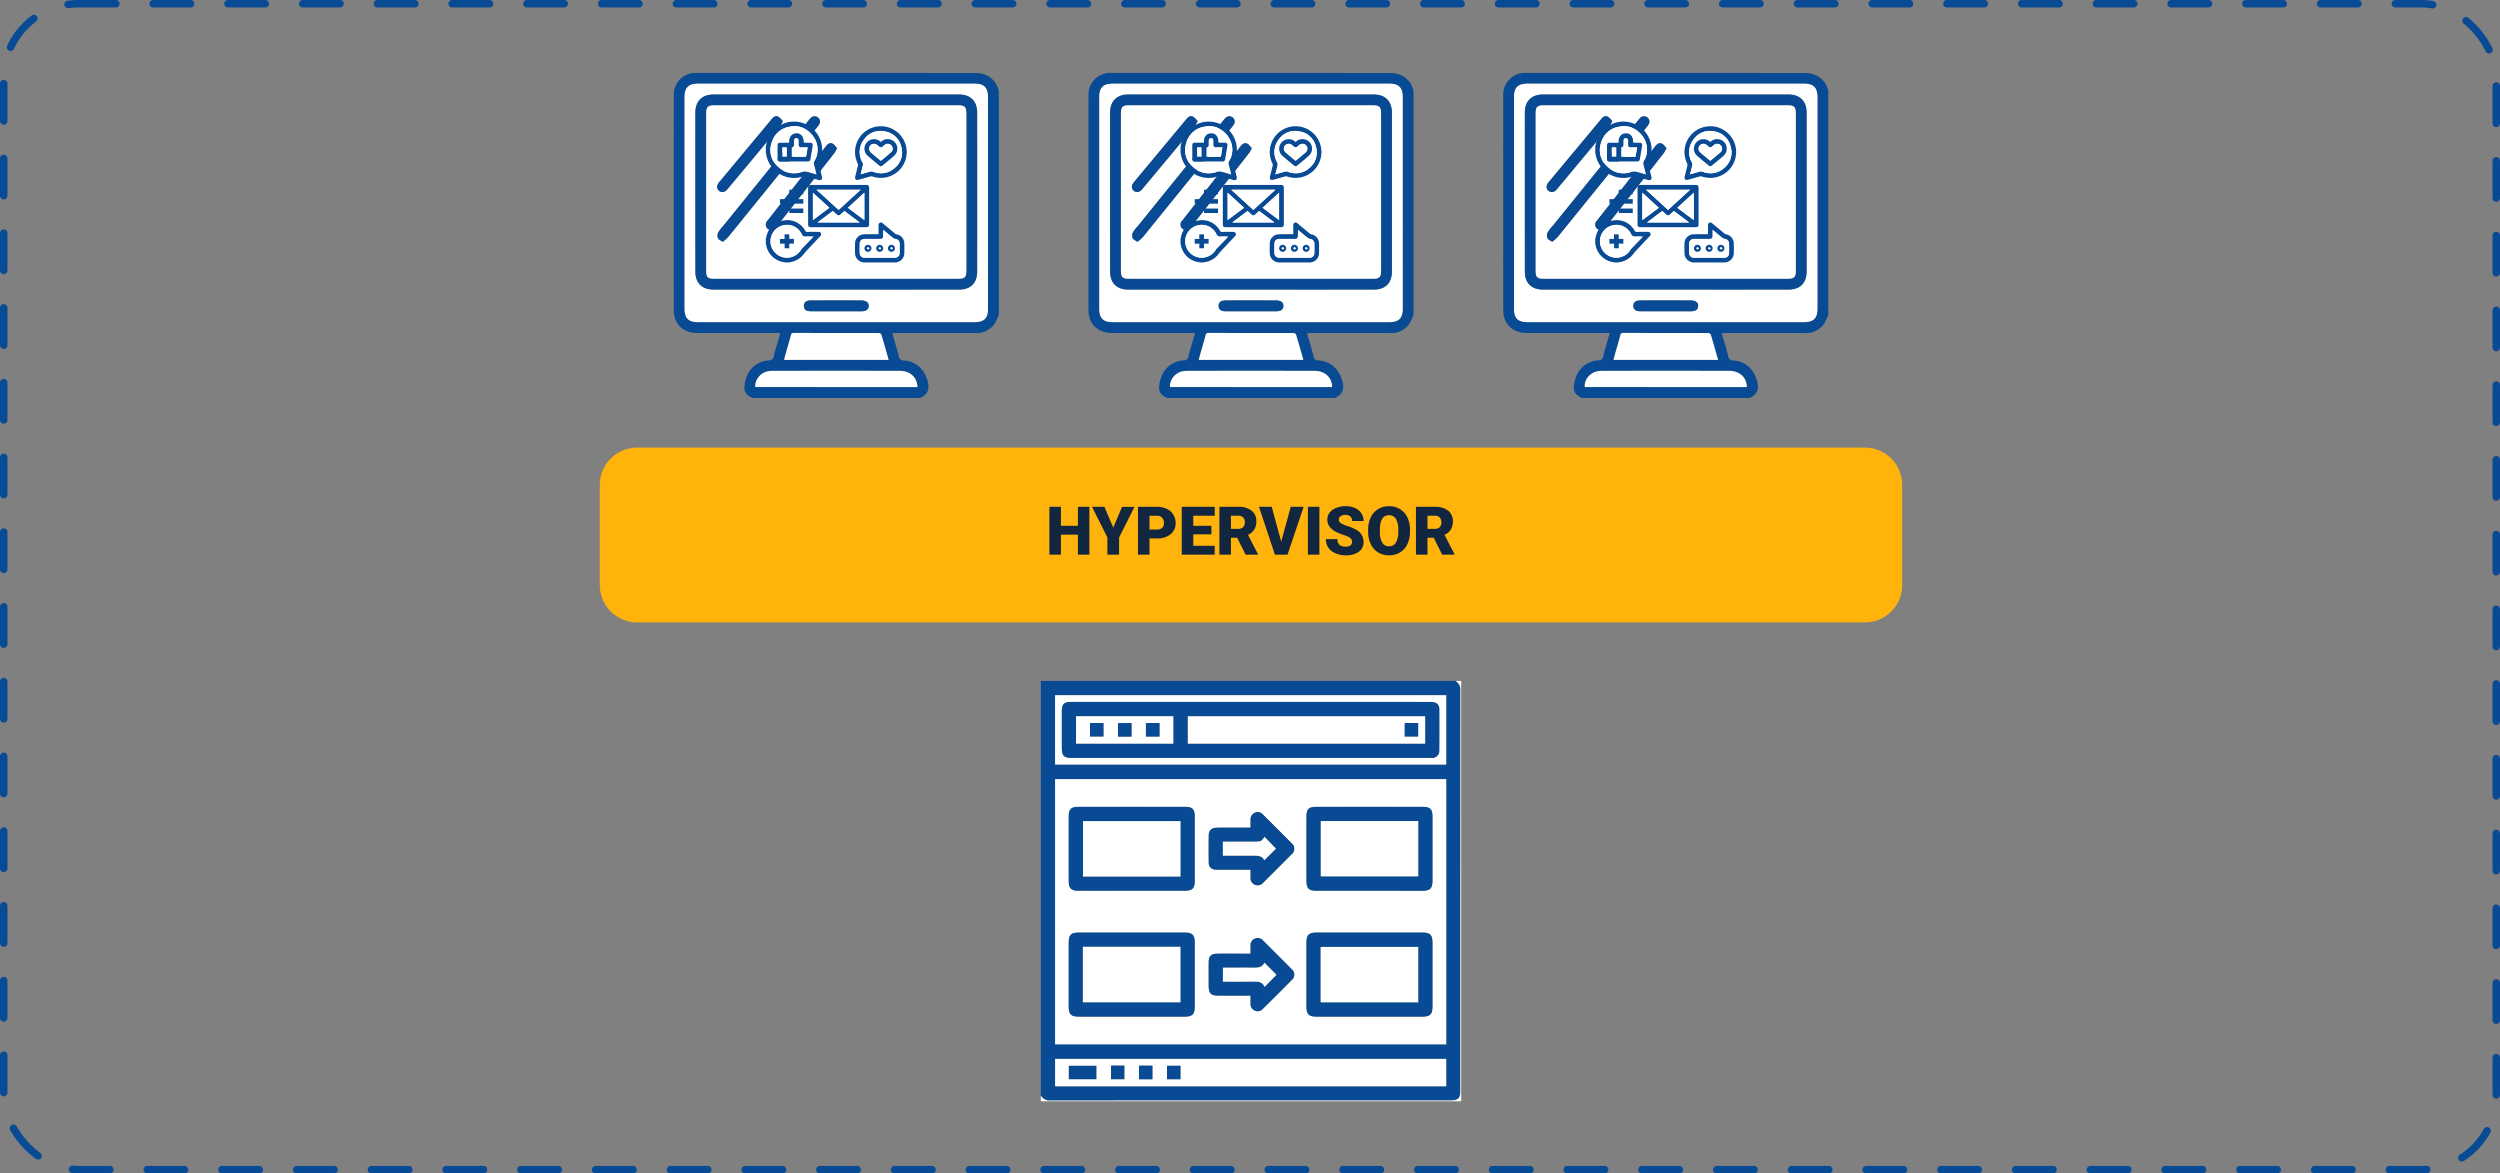 <svg xmlns="http://www.w3.org/2000/svg" width="669" height="314" viewBox="0 0 669 314">
  <rect x="0" y="0" width="669" height="314" fill="#808080" stroke="none"/>
  <g id="_3" data-name="3" transform="translate(-673.5 -1893.5)">
    <g id="Group_131788" data-name="Group 131788">
      <path id="Path_192418" data-name="Path 192418" d="M10,0H338.535a10,10,0,0,1,10,10V36.777a10,10,0,0,1-10,10H10a10,10,0,0,1-10-10V10A10,10,0,0,1,10,0Z" transform="translate(834 2013.278)" fill="#ffb30b"/>
      <path id="Path_192419" data-name="Path 192419" d="M-43.251,0h-3.067V-5.344h-4.544V0h-3.085V-12.8h3.085v5.08h4.544V-12.8h3.067Zm6.39-7.242,2.355-5.555h3.331L-35.3-4.6V0h-3.129V-4.6l-4.113-8.2h3.313Zm9.7,2.9V0h-3.085V-12.8h5.106a5.948,5.948,0,0,1,2.6.541,4.074,4.074,0,0,1,1.749,1.538,4.2,4.2,0,0,1,.62,2.263,3.7,3.7,0,0,1-1.34,2.993,5.561,5.561,0,0,1-3.678,1.121Zm0-2.382h2.021a1.906,1.906,0,0,0,1.367-.448,1.665,1.665,0,0,0,.47-1.266,2.059,2.059,0,0,0-.483-1.433,1.712,1.712,0,0,0-1.318-.545h-2.057Zm16.567,1.292h-4.852v3.059h5.73V0h-8.815V-12.8h8.833v2.382h-5.748v2.7h4.852Zm6.891.905H-5.37V0H-8.455V-12.8h5.036a5.621,5.621,0,0,1,3.56,1.01A3.421,3.421,0,0,1,1.424-8.934,4.155,4.155,0,0,1,.883-6.721,3.837,3.837,0,0,1-.809-5.3L1.863-.132V0h-3.3ZM-5.37-6.9h1.951A1.751,1.751,0,0,0-2.1-7.362a1.788,1.788,0,0,0,.444-1.291,1.809,1.809,0,0,0-.448-1.3,1.735,1.735,0,0,0-1.318-.471H-5.37ZM8.086-3.48,10.635-12.8H14.08L9.773,0H6.4L2.127-12.8H5.546ZM18.3,0H15.223V-12.8H18.3Zm8.745-3.4a1.268,1.268,0,0,0-.479-1.055,5.954,5.954,0,0,0-1.683-.782,16.147,16.147,0,0,1-1.969-.782q-2.487-1.222-2.487-3.357a3.011,3.011,0,0,1,.62-1.876A4.008,4.008,0,0,1,22.8-12.52a6.823,6.823,0,0,1,2.549-.453,5.969,5.969,0,0,1,2.474.492,3.917,3.917,0,0,1,1.7,1.4A3.661,3.661,0,0,1,30.129-9H27.053a1.547,1.547,0,0,0-.479-1.213,1.867,1.867,0,0,0-1.3-.431,2.106,2.106,0,0,0-1.305.365,1.119,1.119,0,0,0-.479.927,1.127,1.127,0,0,0,.527.892,6.65,6.65,0,0,0,1.854.826,11.36,11.36,0,0,1,2.18.918,3.663,3.663,0,0,1,2.074,3.3A3.125,3.125,0,0,1,28.863-.782a5.629,5.629,0,0,1-3.472.958,6.888,6.888,0,0,1-2.817-.558,4.247,4.247,0,0,1-1.9-1.529,3.985,3.985,0,0,1-.637-2.237h3.094a1.963,1.963,0,0,0,.532,1.516,2.513,2.513,0,0,0,1.727.488,1.985,1.985,0,0,0,1.208-.33A1.088,1.088,0,0,0,27.044-3.4Zm15.5-2.733a7.546,7.546,0,0,1-.694,3.313A5.132,5.132,0,0,1,39.88-.6a5.494,5.494,0,0,1-2.914.778,5.572,5.572,0,0,1-2.9-.751,5.123,5.123,0,0,1-1.973-2.149,7.329,7.329,0,0,1-.743-3.208v-.721a7.58,7.58,0,0,1,.69-3.318,5.119,5.119,0,0,1,1.978-2.219,5.533,5.533,0,0,1,2.931-.782,5.479,5.479,0,0,1,2.9.773A5.211,5.211,0,0,1,41.832-10a7.362,7.362,0,0,1,.716,3.274ZM39.41-6.671a5.381,5.381,0,0,0-.637-2.9,2.044,2.044,0,0,0-1.824-.989q-2.32,0-2.452,3.48l-.009.94a5.535,5.535,0,0,0,.624,2.892,2.041,2.041,0,0,0,1.854,1.011,2.016,2.016,0,0,0,1.8-.993,5.383,5.383,0,0,0,.642-2.856Zm9.483,2.145h-1.67V0H44.139V-12.8h5.036a5.621,5.621,0,0,1,3.56,1.01,3.421,3.421,0,0,1,1.283,2.853,4.155,4.155,0,0,1-.541,2.213A3.837,3.837,0,0,1,51.785-5.3L54.457-.132V0h-3.3ZM47.224-6.9h1.951A1.751,1.751,0,0,0,50.5-7.362a1.788,1.788,0,0,0,.444-1.291,1.809,1.809,0,0,0-.448-1.3,1.735,1.735,0,0,0-1.318-.471H47.224Z" transform="translate(1008.268 2041.927)" fill="#12263f"/>
      <path id="Path_190285" data-name="Path 190285" d="M-1328.934,4554.311h-44.847c-1.225-.554-2.261-1.352-2.17-2.812a9.15,9.15,0,0,1,.761-3.26,6.649,6.649,0,0,1,5.782-3.981,1.256,1.256,0,0,0,1.336-1.149c.3-1.379.748-2.724,1.133-4.084.189-.666.374-1.333.59-2.1h-1.141c-7.022,0-14.043.012-21.065,0-3.782-.009-6.283-2.418-6.285-6.074q-.018-28.714,0-57.43a5.8,5.8,0,0,1,6.091-6.092q37.414-.013,74.83.023a7.472,7.472,0,0,1,2.854.654,5.875,5.875,0,0,1,3.2,4.245v59.81a15.641,15.641,0,0,1-1.132,2.427,5.928,5.928,0,0,1-5.3,2.447q-10.477-.019-20.954,0h-1.075c.076.345.118.589.185.826.509,1.793,1.081,3.57,1.508,5.382a1.27,1.27,0,0,0,1.349,1.128,6.715,6.715,0,0,1,5.892,4.21C-1326.359,4550.848-1326.14,4553.109-1328.934,4554.311Zm-22.357-84.1h-37.024c-2.61,0-3.637,1.034-3.637,3.659v56.482c0,2.628,1.024,3.664,3.632,3.665q36.981,0,73.962,0c2.556,0,3.6-1.049,3.6-3.616v-56.567c0-2.569-1.042-3.621-3.589-3.622Zm13.938,73.9c-.667-2.338-1.288-4.564-1.959-6.775a.868.868,0,0,0-.683-.4c-7.579-.021-15.158-.014-22.737-.025a.659.659,0,0,0-.754.586c-.476,1.772-1,3.532-1.5,5.3-.119.418-.22.84-.343,1.312Zm7.693,7.275c-.052-2.622-1.957-4.332-4.8-4.334q-16.893-.009-33.786,0a8.024,8.024,0,0,0-1.351.113c-2.246.391-3.683,2.67-3.4,4.219Z" transform="translate(2359.626 -2554.315)" fill="#084a93"/>
      <path id="Path_190286" data-name="Path 190286" d="M-1351.291,4470.21h36.939c2.547,0,3.589,1.053,3.589,3.622V4530.4c0,2.567-1.039,3.616-3.6,3.616q-36.981,0-73.962,0c-2.608,0-3.632-1.037-3.632-3.665v-56.482c0-2.625,1.027-3.659,3.637-3.659Zm-.062,55.091q16.431,0,32.862,0c3.088,0,4.832-1.762,4.833-4.856q0-21.232,0-42.466c0-3.075-1.783-4.869-4.843-4.869q-32.862-.006-65.723,0c-3.024,0-4.83,1.79-4.832,4.794q-.008,21.318.007,42.636a6.17,6.17,0,0,0,.214,1.675c.569,1.989,2.227,3.086,4.621,3.087Q-1367.783,4525.305-1351.353,4525.3Zm-.047,5.807c2.236,0,4.472,0,6.708,0,1.33,0,1.991-.48,2-1.425.013-.969-.681-1.471-2.046-1.48h-.085q-6.539,0-13.076,0a4.48,4.48,0,0,0-1.092.1,1.292,1.292,0,0,0-1.031,1.373,1.3,1.3,0,0,0,1.07,1.344,4.421,4.421,0,0,0,1.012.078C-1355.758,4531.111-1353.579,4531.108-1351.4,4531.108Z" transform="translate(2359.626 -2554.315)" fill="#fff"/>
      <path id="Path_190287" data-name="Path 190287" d="M-1337.353,4544.111h-27.974c.123-.472.224-.894.343-1.312.5-1.766,1.022-3.526,1.5-5.3a.659.659,0,0,1,.754-.586c7.579.011,15.158,0,22.737.025a.868.868,0,0,1,.683.4C-1338.641,4539.547-1338.02,4541.773-1337.353,4544.111Z" transform="translate(2359.626 -2554.315)" fill="#fff"/>
      <path id="Path_190288" data-name="Path 190288" d="M-1329.66,4551.386h-43.334c-.284-1.549,1.153-3.828,3.4-4.219a8.024,8.024,0,0,1,1.351-.113q16.893-.01,33.786,0C-1331.617,4547.054-1329.712,4548.764-1329.66,4551.386Z" transform="translate(2359.626 -2554.315)" fill="#fff"/>
      <path id="Path_190289" data-name="Path 190289" d="M-1351.353,4525.3q-16.43,0-32.861,0c-2.394,0-4.052-1.1-4.621-3.087a6.17,6.17,0,0,1-.214-1.675q-.018-21.318-.007-42.636c0-3,1.808-4.794,4.832-4.794q32.862-.006,65.723,0c3.06,0,4.842,1.794,4.843,4.869q0,21.234,0,42.466c0,3.094-1.745,4.854-4.833,4.856Q-1334.922,4525.309-1351.353,4525.3Zm0-2.906h32.615c1.785,0,2.189-.406,2.189-2.2q0-20.983,0-41.967c0-1.791-.429-2.227-2.19-2.227h-65.23c-1.76,0-2.189.436-2.189,2.228q0,20.984,0,41.966c0,1.793.4,2.2,2.19,2.2Z" transform="translate(2359.626 -2554.315)" fill="#084a93"/>
      <path id="Path_190290" data-name="Path 190290" d="M-1351.4,4531.108c-2.179,0-4.358,0-6.537,0a4.421,4.421,0,0,1-1.012-.078,1.3,1.3,0,0,1-1.07-1.344,1.292,1.292,0,0,1,1.031-1.373,4.48,4.48,0,0,1,1.092-.1q6.539-.009,13.076,0h.085c1.365.009,2.059.511,2.046,1.48-.012.945-.673,1.421-2,1.425C-1346.928,4531.112-1349.164,4531.108-1351.4,4531.108Z" transform="translate(2359.626 -2554.315)" fill="#084a93"/>
      <path id="Path_190291" data-name="Path 190291" d="M-1351.357,4522.4h-32.615c-1.786,0-2.19-.406-2.19-2.2q0-20.983,0-41.966c0-1.792.429-2.228,2.189-2.228h65.23c1.761,0,2.19.436,2.19,2.227q0,20.983,0,41.967c0,1.793-.4,2.2-2.189,2.2Zm-30.389-9.867a13.038,13.038,0,0,0,1.491-1.334q11.178-13.77,22.324-27.567c.641-.792,1.3-1.567,1.9-2.39a1.428,1.428,0,0,0-.23-1.984,1.449,1.449,0,0,0-1.99.186,5.2,5.2,0,0,0-.384.453q-11.506,14.214-23.013,28.429a10.365,10.365,0,0,0-1.333,1.746,1.94,1.94,0,0,0-.032,1.483C-1382.837,4511.933-1382.277,4512.14-1381.746,4512.528Zm30.59-25.079c-.4-.418-.716-.953-1.181-1.181-.694-.34-1.292.044-1.755.634q-7.83,9.98-15.663,19.955a1.455,1.455,0,0,0,.073,2.186,1.5,1.5,0,0,0,2.214-.42q7.818-9.935,15.615-19.885A9.823,9.823,0,0,0-1351.156,4487.449Zm-14.508-7.237a5.718,5.718,0,0,0-1.2-1.173c-.713-.366-1.286.078-1.752.638q-7.033,8.447-14.068,16.891c-.734.883-.724,1.743-.01,2.314.68.544,1.508.4,2.213-.44q7.074-8.469,14.122-16.957A8.59,8.59,0,0,0-1365.664,4480.212Z" transform="translate(2359.626 -2554.315)" fill="#fff"/>
      <path id="Path_190292" data-name="Path 190292" d="M-1381.746,4512.528c-.531-.388-1.091-.595-1.265-.978a1.94,1.94,0,0,1,.032-1.483,10.365,10.365,0,0,1,1.333-1.746q11.505-14.215,23.013-28.429a5.2,5.2,0,0,1,.384-.453,1.449,1.449,0,0,1,1.99-.186,1.428,1.428,0,0,1,.23,1.984c-.6.823-1.261,1.6-1.9,2.39q-11.156,13.788-22.324,27.567A13.038,13.038,0,0,1-1381.746,4512.528Z" transform="translate(2359.626 -2554.315)" fill="#084a93"/>
      <path id="Path_190293" data-name="Path 190293" d="M-1351.156,4487.449a9.823,9.823,0,0,1-.7,1.289q-7.8,9.953-15.615,19.885a1.5,1.5,0,0,1-2.214.42,1.455,1.455,0,0,1-.073-2.186q7.824-9.982,15.663-19.955c.463-.59,1.061-.974,1.755-.634C-1351.872,4486.5-1351.557,4487.031-1351.156,4487.449Z" transform="translate(2359.626 -2554.315)" fill="#084a93"/>
      <path id="Path_190294" data-name="Path 190294" d="M-1365.664,4480.212a8.59,8.59,0,0,1-.7,1.273q-7.047,8.49-14.122,16.957c-.7.844-1.533.984-2.213.44-.714-.571-.724-1.431.01-2.314q7.029-8.449,14.068-16.891c.466-.56,1.039-1,1.752-.638A5.718,5.718,0,0,1-1365.664,4480.212Z" transform="translate(2359.626 -2554.315)" fill="#084a93"/>
      <path id="Path_190295" data-name="Path 190295" d="M-1370.215,4487.124c.069-.321.132-.643.207-.962a7.533,7.533,0,0,1,7.718-5.8,7.545,7.545,0,0,1,7.08,6.526,7.581,7.581,0,0,1-.717,4.365,1.018,1.018,0,0,0-.066.616c.246,1.061.524,2.116.787,3.173.194.779-.174,1.138-.945.919-1.155-.326-2.307-.663-3.465-.979a.966.966,0,0,0-.528.013,7.544,7.544,0,0,1-9.967-5.861c-.034-.179-.069-.357-.1-.536Zm13.578,7.391c-.23-.927-.423-1.774-.658-2.61a1.335,1.335,0,0,1,.133-1.047,6.006,6.006,0,0,0-.419-6.629,5.912,5.912,0,0,0-6.148-2.521,5.923,5.923,0,0,0-4.946,4.386,5.91,5.91,0,0,0,1.767,6.4,6.109,6.109,0,0,0,6.506,1.255,1.643,1.643,0,0,1,.879-.046C-1358.577,4493.937-1357.645,4494.227-1356.637,4494.515Z" transform="translate(2359.626 -2554.315)" fill="#084a93"/>
      <path id="Path_190296" data-name="Path 190296" d="M-1344.146,4518.046a5.776,5.776,0,0,1-.557-.173,2.459,2.459,0,0,1-1.631-2.319c-.033-.857-.026-1.717,0-2.574a2.457,2.457,0,0,1,2.384-2.463c1.138-.052,2.28-.018,3.42-.022h.483v-.4c0-.626,0-1.251,0-1.876,0-.331.013-.648.371-.807s.607.035.857.25c.326.279.658.55.988.825.743.62,1.484,1.244,2.234,1.856a1.028,1.028,0,0,0,.421.191,2.481,2.481,0,0,1,2.019,2.35c.034.881.029,1.765.008,2.647a2.459,2.459,0,0,1-2.028,2.45.7.7,0,0,0-.129.061Zm5.355-8.716c0,.569,0,1.043,0,1.517,0,.725-.186.908-.922.908-1.337,0-2.675,0-4.012,0a1.238,1.238,0,0,0-1.353,1.243q-.036,1.269,0,2.539a1.223,1.223,0,0,0,1.25,1.238q4.085.021,8.171,0a1.221,1.221,0,0,0,1.249-1.27q.021-1.251,0-2.5a1.242,1.242,0,0,0-1.118-1.249,1.643,1.643,0,0,1-.715-.317C-1337.076,4510.777-1337.886,4510.084-1338.791,4509.33Z" transform="translate(2359.626 -2554.315)" fill="#084a93"/>
      <path id="Path_190297" data-name="Path 190297" d="M-1370.215,4511.788c.084-.357.137-.723.255-1.067a5.431,5.431,0,0,1,4.649-3.921,5.422,5.422,0,0,1,5.648,2.777.515.515,0,0,0,.512.3c.982-.015,1.964,0,2.945-.009.332,0,.621.058.757.394a.7.7,0,0,1-.231.792q-1.86,1.964-3.706,3.942c-.242.259-.461.54-.682.818a5.615,5.615,0,0,1-3.755,2.167,1.363,1.363,0,0,0-.206.065h-1.031a1.338,1.338,0,0,0-.206-.061,5.644,5.644,0,0,1-4.77-4.205c-.064-.246-.119-.494-.179-.741Zm12.735-.663c-.745,0-1.383-.031-2.017.009a1.029,1.029,0,0,1-1.136-.689,4.335,4.335,0,0,0-4.768-2.37,4.4,4.4,0,0,0-3.552,4.1,4.414,4.414,0,0,0,3.037,4.388,4.4,4.4,0,0,0,5.053-1.8,2.393,2.393,0,0,1,.247-.363c.8-.832,1.6-1.656,2.4-2.485C-1357.992,4511.676-1357.771,4511.435-1357.48,4511.125Z" transform="translate(2359.626 -2554.315)" fill="#084a93"/>
      <path id="Path_190298" data-name="Path 190298" d="M-1350.74,4508.616h-7.289c-.679,0-.868-.191-.869-.878q0-4.783,0-9.569c0-.68.194-.871.88-.871h14.577c.677,0,.871.2.871.882q0,4.783,0,9.569c0,.677-.2.867-.882.867Zm5.9-10.028h-11.791l5.9,5.4Zm-11.528,8.753h11.266l-4.084-3.062c-.361.331-.693.639-1.031.942a.658.658,0,0,1-1.035,0c-.345-.309-.684-.625-1.032-.944Zm-1.246-7.949v7.311l4.387-3.289Zm13.767-.009-4.4,4.031,4.4,3.295Z" transform="translate(2359.626 -2554.315)" fill="#084a93"/>
      <path id="Path_190299" data-name="Path 190299" d="M-1339.421,4481.6a6.921,6.921,0,0,1,6.886,6.314,6.931,6.931,0,0,1-5.486,7.361,6.989,6.989,0,0,1-3.629-.222,1.1,1.1,0,0,0-.595-.02c-1.029.276-2.051.578-3.076.868-.771.219-1.137-.14-.942-.923.237-.951.487-1.9.708-2.852a.879.879,0,0,0-.062-.547A6.911,6.911,0,0,1-1339.421,4481.6Zm-5.412,12.858c.881-.252,1.683-.472,2.479-.713a1.413,1.413,0,0,1,.925.042,5.437,5.437,0,0,0,5.791-1.1,5.308,5.308,0,0,0,1.669-5.579,5.337,5.337,0,0,0-4.486-4.141,5.306,5.306,0,0,0-5.516,2.234,5.419,5.419,0,0,0-.389,6.032,1.192,1.192,0,0,1,.11.913C-1344.45,4492.887-1344.627,4493.635-1344.833,4494.46Z" transform="translate(2359.626 -2554.315)" fill="#084a93"/>
      <path id="Path_190300" data-name="Path 190300" d="M-1360.18,4501.109v1.2h-6.241v-1.2Z" transform="translate(2359.626 -2554.315)" fill="#084a93"/>
      <path id="Path_190301" data-name="Path 190301" d="M-1360.181,4498.556v1.234h-3.753c0-.363-.011-.7.009-1.042a.275.275,0,0,1,.2-.183C-1362.557,4498.553-1361.385,4498.556-1360.181,4498.556Z" transform="translate(2359.626 -2554.315)" fill="#084a93"/>
      <path id="Path_190302" data-name="Path 190302" d="M-1363.915,4504.819v-1.2h3.734v1.2Z" transform="translate(2359.626 -2554.315)" fill="#084a93"/>
      <path id="Path_190303" data-name="Path 190303" d="M-1356.637,4494.515c-1.008-.288-1.94-.578-2.886-.812a1.643,1.643,0,0,0-.879.046,6.109,6.109,0,0,1-6.506-1.255,5.91,5.91,0,0,1-1.767-6.4,5.923,5.923,0,0,1,4.946-4.386,5.912,5.912,0,0,1,6.148,2.521,6.006,6.006,0,0,1,.419,6.629,1.335,1.335,0,0,0-.133,1.047C-1357.06,4492.741-1356.867,4493.588-1356.637,4494.515Zm-7.3-8.509c-.837,0-1.62,0-2.4,0-.5,0-.721.214-.724.713q-.009,1.785,0,3.569c0,.513.229.733.748.733q3.643,0,7.286,0a.644.644,0,0,0,.755-.624q.3-1.756.587-3.516c.1-.613-.129-.872-.748-.875-.561,0-1.122,0-1.718,0a2.65,2.65,0,0,0-.38-1.76,1.855,1.855,0,0,0-1.561-.753,1.833,1.833,0,0,0-1.2.473A2.341,2.341,0,0,0-1363.937,4486.006Z" transform="translate(2359.626 -2554.315)" fill="#fff"/>
      <path id="Path_190304" data-name="Path 190304" d="M-1338.791,4509.33c.905.754,1.715,1.447,2.549,2.111a1.643,1.643,0,0,0,.715.317,1.242,1.242,0,0,1,1.118,1.249q.023,1.251,0,2.5a1.221,1.221,0,0,1-1.249,1.27q-4.086.018-8.171,0a1.223,1.223,0,0,1-1.25-1.238q-.038-1.269,0-2.539a1.238,1.238,0,0,1,1.353-1.243c1.337-.008,2.675,0,4.012,0,.736,0,.921-.183.922-.908C-1338.79,4510.373-1338.791,4509.9-1338.791,4509.33Zm-4.133,5.867a.937.937,0,0,0,.983-.879.939.939,0,0,0-.913-.987.937.937,0,0,0-.965.9A.929.929,0,0,0-1342.924,4515.2Zm3.18,0a.936.936,0,0,0,.946-.919.939.939,0,0,0-.918-.949.941.941,0,0,0-.964.939A.94.94,0,0,0-1339.744,4515.2Zm4.078-.924a.923.923,0,0,0-.922-.944.928.928,0,0,0-.942.926.921.921,0,0,0,.924.942A.918.918,0,0,0-1335.666,4514.275Z" transform="translate(2359.626 -2554.315)" fill="#fff"/>
      <path id="Path_190305" data-name="Path 190305" d="M-1357.48,4511.125c-.291.31-.512.551-.739.786-.8.829-1.6,1.653-2.4,2.485a2.393,2.393,0,0,0-.247.363,4.4,4.4,0,0,1-5.053,1.8,4.414,4.414,0,0,1-3.037-4.388,4.4,4.4,0,0,1,3.552-4.1,4.335,4.335,0,0,1,4.768,2.37,1.029,1.029,0,0,0,1.136.689C-1358.863,4511.094-1358.225,4511.125-1357.48,4511.125Zm-5.218.618h-1.237v-1.22h-1.262v1.242h-1.228v1.259h1.245v1.229h1.248v-1.244h1.234Z" transform="translate(2359.626 -2554.315)" fill="#fff"/>
      <path id="Path_190306" data-name="Path 190306" d="M-1344.838,4498.588l-5.9,5.4-5.9-5.4Z" transform="translate(2359.626 -2554.315)" fill="#fff"/>
      <path id="Path_190307" data-name="Path 190307" d="M-1356.366,4507.341l4.084-3.062c.348.319.687.635,1.032.944a.658.658,0,0,0,1.035,0c.338-.3.67-.611,1.031-.942l4.084,3.062Z" transform="translate(2359.626 -2554.315)" fill="#fff"/>
      <path id="Path_190308" data-name="Path 190308" d="M-1357.612,4499.392l4.387,4.022-4.387,3.289Z" transform="translate(2359.626 -2554.315)" fill="#fff"/>
      <path id="Path_190309" data-name="Path 190309" d="M-1343.845,4499.383v7.326l-4.4-3.295Z" transform="translate(2359.626 -2554.315)" fill="#fff"/>
      <path id="Path_190310" data-name="Path 190310" d="M-1344.833,4494.46c.206-.825.383-1.573.583-2.314a1.192,1.192,0,0,0-.11-.913,5.419,5.419,0,0,1,.389-6.032,5.306,5.306,0,0,1,5.516-2.234,5.337,5.337,0,0,1,4.486,4.141,5.308,5.308,0,0,1-1.669,5.579,5.437,5.437,0,0,1-5.791,1.1,1.413,1.413,0,0,0-.925-.042C-1343.15,4493.988-1343.952,4494.208-1344.833,4494.46Zm5.415-8.658c-.142-.108-.247-.192-.357-.27a2.552,2.552,0,0,0-3.446.453,2.514,2.514,0,0,0,.227,3.489c1.026.913,2.1,1.77,3.159,2.647a.586.586,0,0,0,.808.011c1.095-.908,2.233-1.773,3.261-2.752a2.533,2.533,0,0,0-1.159-4.245A2.563,2.563,0,0,0-1339.418,4485.8Z" transform="translate(2359.626 -2554.315)" fill="#fff"/>
      <path id="Path_190311" data-name="Path 190311" d="M-1363.937,4486.006a2.341,2.341,0,0,1,.638-2.04,1.833,1.833,0,0,1,1.2-.473,1.855,1.855,0,0,1,1.561.753,2.65,2.65,0,0,1,.38,1.76c.6,0,1.157,0,1.718,0,.619,0,.847.262.748.875q-.283,1.76-.587,3.516a.644.644,0,0,1-.755.624q-3.642,0-7.286,0c-.519,0-.746-.22-.748-.733q-.008-1.783,0-3.569c0-.5.22-.71.724-.713C-1365.557,4486-1364.774,4486.006-1363.937,4486.006Zm.665,1.264v2.5c1.237,0,2.448,0,3.66-.008a.291.291,0,0,0,.205-.187c.136-.756.255-1.514.385-2.312-.58,0-1.129.009-1.678,0a.642.642,0,0,1-.714-.7c-.012-.367,0-.736-.007-1.1-.013-.45-.248-.7-.631-.7s-.609.257-.623.711c-.009.294-.017.589,0,.882C-1362.647,4486.816-1362.764,4487.178-1363.272,4487.27Zm-2.505.007v2.469h1.2v-2.469Z" transform="translate(2359.626 -2554.315)" fill="#084a93"/>
      <path id="Path_190312" data-name="Path 190312" d="M-1342.924,4515.2a.929.929,0,0,1-.9-.966.937.937,0,0,1,.965-.9.939.939,0,0,1,.913.987A.937.937,0,0,1-1342.924,4515.2Zm.473-.919c-.193-.149-.308-.307-.413-.3s-.216.169-.323.263c.1.112.188.284.311.317C-1342.788,4514.581-1342.651,4514.417-1342.451,4514.278Z" transform="translate(2359.626 -2554.315)" fill="#084a93"/>
      <path id="Path_190313" data-name="Path 190313" d="M-1339.744,4515.2a.94.94,0,0,1-.936-.929.941.941,0,0,1,.964-.939.939.939,0,0,1,.918.949A.936.936,0,0,1-1339.744,4515.2Zm.442-.91c-.192-.154-.3-.311-.41-.309s-.217.162-.326.253c.1.115.179.29.3.325C-1339.65,4514.583-1339.509,4514.424-1339.3,4514.289Z" transform="translate(2359.626 -2554.315)" fill="#084a93"/>
      <path id="Path_190314" data-name="Path 190314" d="M-1335.666,4514.275a.918.918,0,0,1-.94.924.921.921,0,0,1-.924-.942.928.928,0,0,1,.942-.926A.923.923,0,0,1-1335.666,4514.275Zm-.5-.009c-.192-.14-.313-.3-.421-.288s-.216.175-.322.272c.107.109.2.282.326.307C-1336.49,4514.577-1336.357,4514.408-1336.166,4514.266Z" transform="translate(2359.626 -2554.315)" fill="#084a93"/>
      <path id="Path_190315" data-name="Path 190315" d="M-1362.7,4511.743v1.266h-1.234v1.244h-1.248v-1.229h-1.245v-1.259h1.228v-1.242h1.262v1.22Z" transform="translate(2359.626 -2554.315)" fill="#084a93"/>
      <path id="Path_190316" data-name="Path 190316" d="M-1339.418,4485.8a2.563,2.563,0,0,1,2.493-.667,2.533,2.533,0,0,1,1.159,4.245c-1.028.979-2.166,1.844-3.261,2.752a.586.586,0,0,1-.808-.011c-1.058-.877-2.133-1.734-3.159-2.647a2.514,2.514,0,0,1-.227-3.489,2.552,2.552,0,0,1,3.446-.453C-1339.665,4485.61-1339.56,4485.694-1339.418,4485.8Zm0,5.035c.917-.767,1.812-1.5,2.682-2.25a1.271,1.271,0,0,0,.159-1.813,1.3,1.3,0,0,0-1.845-.158c-.175.135-.339.283-.511.421a.657.657,0,0,1-.985-.008c-.191-.154-.373-.32-.571-.464a1.3,1.3,0,0,0-1.785.216,1.286,1.286,0,0,0,.125,1.766C-1341.267,4489.32-1340.352,4490.06-1339.422,4490.837Z" transform="translate(2359.626 -2554.315)" fill="#084a93"/>
      <path id="Path_190317" data-name="Path 190317" d="M-1363.272,4487.27c.508-.092.625-.454.6-.924-.018-.293-.01-.588,0-.882.014-.454.241-.707.623-.711s.618.248.631.7c.011.367-.005.736.007,1.1a.642.642,0,0,0,.714.7c.549.011,1.1,0,1.678,0-.13.8-.249,1.556-.385,2.312a.291.291,0,0,1-.205.187c-1.212.011-2.423.008-3.66.008Z" transform="translate(2359.626 -2554.315)" fill="#fff"/>
      <path id="Path_190318" data-name="Path 190318" d="M-1365.777,4487.277h1.2v2.469h-1.2Z" transform="translate(2359.626 -2554.315)" fill="#fff"/>
      <path id="Path_190319" data-name="Path 190319" d="M-1342.451,4514.278c-.2.139-.337.3-.425.28-.123-.033-.209-.205-.311-.317.107-.094.21-.255.323-.263S-1342.644,4514.129-1342.451,4514.278Z" transform="translate(2359.626 -2554.315)" fill="#fff"/>
      <path id="Path_190320" data-name="Path 190320" d="M-1339.3,4514.289c-.207.135-.348.294-.437.269-.12-.035-.2-.21-.3-.325.109-.091.215-.25.326-.253S-1339.494,4514.135-1339.3,4514.289Z" transform="translate(2359.626 -2554.315)" fill="#fff"/>
      <path id="Path_190321" data-name="Path 190321" d="M-1336.166,4514.266c-.191.142-.324.311-.417.291-.125-.025-.219-.2-.326-.307.106-.1.208-.264.322-.272S-1336.358,4514.126-1336.166,4514.266Z" transform="translate(2359.626 -2554.315)" fill="#fff"/>
      <path id="Path_190322" data-name="Path 190322" d="M-1339.422,4490.837c-.93-.777-1.845-1.517-2.731-2.29a1.286,1.286,0,0,1-.125-1.766,1.3,1.3,0,0,1,1.785-.216c.2.144.38.31.571.464a.657.657,0,0,0,.985.008c.172-.138.336-.286.511-.421a1.3,1.3,0,0,1,1.845.158,1.271,1.271,0,0,1-.159,1.813C-1337.61,4489.342-1338.505,4490.07-1339.422,4490.837Z" transform="translate(2359.626 -2554.315)" fill="#fff"/>
      <path id="Path_190323" data-name="Path 190323" d="M-1217.954,4554.311H-1262.8c-1.225-.554-2.26-1.352-2.169-2.812a9.127,9.127,0,0,1,.761-3.26,6.647,6.647,0,0,1,5.781-3.981,1.255,1.255,0,0,0,1.336-1.149c.3-1.379.748-2.724,1.133-4.084.189-.666.375-1.333.591-2.1h-1.142c-7.021,0-14.043.012-21.065,0-3.782-.009-6.283-2.418-6.285-6.074q-.016-28.714,0-57.43a5.8,5.8,0,0,1,6.091-6.092q37.416-.013,74.83.023a7.472,7.472,0,0,1,2.854.654,5.871,5.871,0,0,1,3.2,4.245v59.81a15.54,15.54,0,0,1-1.132,2.427,5.928,5.928,0,0,1-5.3,2.447q-10.476-.019-20.953,0h-1.076c.077.345.118.589.185.826.509,1.793,1.081,3.57,1.508,5.382a1.271,1.271,0,0,0,1.349,1.128,6.715,6.715,0,0,1,5.892,4.21C-1215.379,4550.848-1215.16,4553.109-1217.954,4554.311Zm-22.357-84.1h-37.024c-2.611,0-3.638,1.034-3.638,3.659v56.482c0,2.628,1.024,3.664,3.632,3.665q36.981,0,73.963,0c2.556,0,3.594-1.049,3.594-3.616q0-28.284,0-56.567c0-2.569-1.042-3.621-3.589-3.622Zm13.938,73.9c-.667-2.338-1.288-4.564-1.96-6.775a.868.868,0,0,0-.683-.4c-7.579-.021-15.157-.014-22.736-.025a.66.66,0,0,0-.755.586c-.476,1.772-1,3.532-1.5,5.3-.119.418-.22.84-.342,1.312Zm7.692,7.275c-.052-2.622-1.957-4.332-4.8-4.334q-16.893-.009-33.786,0a8.012,8.012,0,0,0-1.35.113c-2.247.391-3.683,2.67-3.4,4.219Z" transform="translate(2359.626 -2554.315)" fill="#084a93"/>
      <path id="Path_190324" data-name="Path 190324" d="M-1240.311,4470.21h36.938c2.547,0,3.589,1.053,3.589,3.622q0,28.284,0,56.567c0,2.567-1.038,3.616-3.594,3.616q-36.982,0-73.963,0c-2.608,0-3.632-1.037-3.632-3.665v-56.482c0-2.625,1.027-3.659,3.638-3.659Zm-.062,55.091q16.431,0,32.861,0c3.088,0,4.833-1.762,4.833-4.856q0-21.232,0-42.466c0-3.075-1.783-4.869-4.843-4.869q-32.86-.006-65.722,0c-3.024,0-4.831,1.79-4.832,4.794q-.009,21.318.006,42.636a6.209,6.209,0,0,0,.215,1.675c.569,1.989,2.226,3.086,4.621,3.087Q-1256.8,4525.305-1240.373,4525.3Zm-.047,5.807c2.236,0,4.472,0,6.707,0,1.33,0,1.991-.48,2-1.425.013-.969-.681-1.471-2.046-1.48h-.085q-6.537,0-13.075,0a4.48,4.48,0,0,0-1.092.1,1.293,1.293,0,0,0-1.032,1.373,1.3,1.3,0,0,0,1.07,1.344,4.421,4.421,0,0,0,1.012.078C-1244.779,4531.111-1242.6,4531.108-1240.42,4531.108Z" transform="translate(2359.626 -2554.315)" fill="#fff"/>
      <path id="Path_190325" data-name="Path 190325" d="M-1226.373,4544.111h-27.974c.122-.472.223-.894.342-1.312.5-1.766,1.022-3.526,1.5-5.3a.66.66,0,0,1,.755-.586c7.579.011,15.157,0,22.736.025a.868.868,0,0,1,.683.4C-1227.661,4539.547-1227.04,4541.773-1226.373,4544.111Z" transform="translate(2359.626 -2554.315)" fill="#fff"/>
      <path id="Path_190326" data-name="Path 190326" d="M-1218.681,4551.386h-43.334c-.283-1.549,1.153-3.828,3.4-4.219a8.012,8.012,0,0,1,1.35-.113q16.893-.01,33.786,0C-1220.638,4547.054-1218.733,4548.764-1218.681,4551.386Z" transform="translate(2359.626 -2554.315)" fill="#fff"/>
      <path id="Path_190327" data-name="Path 190327" d="M-1240.373,4525.3q-16.431,0-32.861,0c-2.4,0-4.052-1.1-4.621-3.087a6.209,6.209,0,0,1-.215-1.675q-.017-21.318-.006-42.636c0-3,1.808-4.794,4.832-4.794q32.86-.006,65.722,0c3.06,0,4.842,1.794,4.843,4.869q.006,21.234,0,42.466c0,3.094-1.745,4.854-4.833,4.856Q-1223.943,4525.309-1240.373,4525.3Zm-.005-2.906h32.615c1.786,0,2.19-.406,2.19-2.2v-41.967c0-1.791-.429-2.227-2.19-2.227h-65.23c-1.761,0-2.19.436-2.19,2.228V4520.2c0,1.793.4,2.2,2.19,2.2Z" transform="translate(2359.626 -2554.315)" fill="#084a93"/>
      <path id="Path_190328" data-name="Path 190328" d="M-1240.42,4531.108c-2.179,0-4.359,0-6.538,0a4.421,4.421,0,0,1-1.012-.078,1.3,1.3,0,0,1-1.07-1.344,1.293,1.293,0,0,1,1.032-1.373,4.48,4.48,0,0,1,1.092-.1q6.537-.009,13.075,0h.085c1.365.009,2.059.511,2.046,1.48-.012.945-.673,1.421-2,1.425C-1235.948,4531.112-1238.184,4531.108-1240.42,4531.108Z" transform="translate(2359.626 -2554.315)" fill="#084a93"/>
      <path id="Path_190329" data-name="Path 190329" d="M-1240.378,4522.4h-32.615c-1.786,0-2.19-.406-2.19-2.2V4478.23c0-1.792.429-2.228,2.19-2.228h65.23c1.761,0,2.189.436,2.19,2.227V4520.2c0,1.793-.4,2.2-2.19,2.2Zm-30.389-9.867a12.874,12.874,0,0,0,1.491-1.334q11.178-13.77,22.325-27.567c.64-.792,1.3-1.567,1.9-2.39a1.428,1.428,0,0,0-.23-1.984,1.449,1.449,0,0,0-1.99.186,5.171,5.171,0,0,0-.383.453q-11.508,14.214-23.014,28.429a10.365,10.365,0,0,0-1.333,1.746,1.936,1.936,0,0,0-.031,1.483C-1271.857,4511.933-1271.3,4512.14-1270.767,4512.528Zm30.591-25.079c-.4-.418-.716-.953-1.181-1.181-.695-.34-1.293.044-1.756.634q-7.828,9.98-15.663,19.955a1.455,1.455,0,0,0,.074,2.186,1.5,1.5,0,0,0,2.213-.42q7.818-9.935,15.615-19.885A9.81,9.81,0,0,0-1240.176,4487.449Zm-14.509-7.237a5.691,5.691,0,0,0-1.2-1.173c-.713-.366-1.285.078-1.752.638q-7.033,8.447-14.068,16.891c-.734.883-.724,1.743-.01,2.314.68.544,1.509.4,2.214-.44q7.073-8.469,14.121-16.957A8.491,8.491,0,0,0-1254.685,4480.212Z" transform="translate(2359.626 -2554.315)" fill="#fff"/>
      <path id="Path_190330" data-name="Path 190330" d="M-1270.767,4512.528c-.531-.388-1.09-.595-1.264-.978a1.936,1.936,0,0,1,.031-1.483,10.365,10.365,0,0,1,1.333-1.746q11.505-14.215,23.014-28.429a5.171,5.171,0,0,1,.383-.453,1.449,1.449,0,0,1,1.99-.186,1.428,1.428,0,0,1,.23,1.984c-.6.823-1.261,1.6-1.9,2.39q-11.157,13.788-22.325,27.567A12.874,12.874,0,0,1-1270.767,4512.528Z" transform="translate(2359.626 -2554.315)" fill="#084a93"/>
      <path id="Path_190331" data-name="Path 190331" d="M-1240.176,4487.449a9.81,9.81,0,0,1-.7,1.289q-7.8,9.953-15.615,19.885a1.5,1.5,0,0,1-2.213.42,1.455,1.455,0,0,1-.074-2.186q7.826-9.982,15.663-19.955c.463-.59,1.061-.974,1.756-.634C-1240.892,4486.5-1240.578,4487.031-1240.176,4487.449Z" transform="translate(2359.626 -2554.315)" fill="#084a93"/>
      <path id="Path_190332" data-name="Path 190332" d="M-1254.685,4480.212a8.491,8.491,0,0,1-.7,1.273q-7.045,8.49-14.121,16.957c-.7.844-1.534.984-2.214.44-.714-.571-.724-1.431.01-2.314q7.029-8.449,14.068-16.891c.467-.56,1.039-1,1.752-.638A5.691,5.691,0,0,1-1254.685,4480.212Z" transform="translate(2359.626 -2554.315)" fill="#084a93"/>
      <path id="Path_190333" data-name="Path 190333" d="M-1259.235,4487.124c.069-.321.131-.643.207-.962a7.532,7.532,0,0,1,7.717-5.8,7.547,7.547,0,0,1,7.081,6.526,7.581,7.581,0,0,1-.717,4.365,1,1,0,0,0-.066.616c.246,1.061.523,2.116.787,3.173.194.779-.174,1.138-.945.919-1.155-.326-2.308-.663-3.466-.979a.966.966,0,0,0-.528.013,7.544,7.544,0,0,1-9.967-5.861c-.033-.179-.069-.357-.1-.536Zm13.578,7.391c-.231-.927-.424-1.774-.659-2.61a1.339,1.339,0,0,1,.133-1.047,6.006,6.006,0,0,0-.419-6.629,5.911,5.911,0,0,0-6.147-2.521,5.92,5.92,0,0,0-4.946,4.386,5.908,5.908,0,0,0,1.767,6.4,6.109,6.109,0,0,0,6.506,1.255,1.639,1.639,0,0,1,.878-.046C-1247.6,4493.937-1246.665,4494.227-1245.657,4494.515Z" transform="translate(2359.626 -2554.315)" fill="#084a93"/>
      <path id="Path_190334" data-name="Path 190334" d="M-1233.167,4518.046c-.186-.057-.378-.1-.557-.173a2.457,2.457,0,0,1-1.63-2.319c-.034-.857-.026-1.717,0-2.574a2.457,2.457,0,0,1,2.384-2.463c1.138-.052,2.28-.018,3.42-.022h.484v-.4c0-.626,0-1.251,0-1.876,0-.331.013-.648.372-.807s.606.035.857.25c.325.279.658.55.987.825.744.62,1.484,1.244,2.235,1.856a1.024,1.024,0,0,0,.42.191,2.482,2.482,0,0,1,2.02,2.35c.033.881.029,1.765.007,2.647a2.458,2.458,0,0,1-2.028,2.45.7.7,0,0,0-.129.061Zm5.356-8.716c0,.569,0,1.043,0,1.517,0,.725-.187.908-.922.908-1.338,0-2.675,0-4.012,0A1.239,1.239,0,0,0-1234.1,4513q-.036,1.269,0,2.539a1.223,1.223,0,0,0,1.249,1.238q4.086.021,8.171,0a1.22,1.22,0,0,0,1.249-1.27q.021-1.251,0-2.5a1.243,1.243,0,0,0-1.118-1.249,1.651,1.651,0,0,1-.716-.317C-1226.1,4510.777-1226.907,4510.084-1227.811,4509.33Z" transform="translate(2359.626 -2554.315)" fill="#084a93"/>
      <path id="Path_190335" data-name="Path 190335" d="M-1259.235,4511.788a10.8,10.8,0,0,1,.254-1.067,5.432,5.432,0,0,1,4.65-3.921,5.423,5.423,0,0,1,5.648,2.777.514.514,0,0,0,.512.3c.981-.015,1.963,0,2.945-.009.332,0,.62.058.757.394a.7.7,0,0,1-.232.792q-1.858,1.964-3.706,3.942c-.242.259-.461.54-.681.818a5.618,5.618,0,0,1-3.755,2.167,1.291,1.291,0,0,0-.206.065h-1.031a1.355,1.355,0,0,0-.207-.061,5.644,5.644,0,0,1-4.77-4.205c-.063-.246-.119-.494-.178-.741Zm12.734-.663c-.744,0-1.383-.031-2.016.009a1.03,1.03,0,0,1-1.137-.689,4.335,4.335,0,0,0-4.767-2.37,4.4,4.4,0,0,0-3.552,4.1,4.412,4.412,0,0,0,3.037,4.388,4.4,4.4,0,0,0,5.053-1.8,2.324,2.324,0,0,1,.247-.363c.8-.832,1.6-1.656,2.4-2.485C-1247.013,4511.676-1246.792,4511.435-1246.5,4511.125Z" transform="translate(2359.626 -2554.315)" fill="#084a93"/>
      <path id="Path_190336" data-name="Path 190336" d="M-1239.761,4508.616h-7.288c-.679,0-.869-.191-.869-.878q0-4.783,0-9.569c0-.68.194-.871.879-.871h14.577c.677,0,.871.2.872.882q0,4.783,0,9.569c0,.677-.2.867-.881.867Zm5.9-10.028h-11.792l5.9,5.4Zm-11.529,8.753h11.267l-4.084-3.062c-.362.331-.694.639-1.032.942a.657.657,0,0,1-1.034,0c-.345-.309-.684-.625-1.033-.944Zm-1.245-7.949v7.311l4.387-3.289Zm13.766-.009-4.4,4.031,4.4,3.295Z" transform="translate(2359.626 -2554.315)" fill="#084a93"/>
      <path id="Path_190337" data-name="Path 190337" d="M-1228.442,4481.6a6.919,6.919,0,0,1,6.886,6.314,6.93,6.93,0,0,1-5.486,7.361,6.99,6.99,0,0,1-3.629-.222,1.1,1.1,0,0,0-.595-.02c-1.029.276-2.051.578-3.076.868-.771.219-1.137-.14-.941-.923.237-.951.486-1.9.708-2.852a.887.887,0,0,0-.062-.547A6.91,6.91,0,0,1-1228.442,4481.6Zm-5.411,12.858c.88-.252,1.683-.472,2.478-.713a1.416,1.416,0,0,1,.926.042,5.438,5.438,0,0,0,5.791-1.1,5.311,5.311,0,0,0,1.669-5.579,5.338,5.338,0,0,0-4.487-4.141,5.3,5.3,0,0,0-5.515,2.234,5.419,5.419,0,0,0-.39,6.032,1.184,1.184,0,0,1,.11.913C-1233.471,4492.887-1233.647,4493.635-1233.853,4494.46Z" transform="translate(2359.626 -2554.315)" fill="#084a93"/>
      <path id="Path_190338" data-name="Path 190338" d="M-1249.2,4501.109v1.2h-6.241v-1.2Z" transform="translate(2359.626 -2554.315)" fill="#084a93"/>
      <path id="Path_190339" data-name="Path 190339" d="M-1249.2,4498.556v1.234h-3.753c0-.363-.011-.7.01-1.042a.273.273,0,0,1,.195-.183C-1251.578,4498.553-1250.406,4498.556-1249.2,4498.556Z" transform="translate(2359.626 -2554.315)" fill="#084a93"/>
      <path id="Path_190340" data-name="Path 190340" d="M-1252.936,4504.819v-1.2h3.735v1.2Z" transform="translate(2359.626 -2554.315)" fill="#084a93"/>
      <path id="Path_190341" data-name="Path 190341" d="M-1245.657,4494.515c-1.008-.288-1.941-.578-2.887-.812a1.639,1.639,0,0,0-.878.046,6.109,6.109,0,0,1-6.506-1.255,5.908,5.908,0,0,1-1.767-6.4,5.92,5.92,0,0,1,4.946-4.386,5.911,5.911,0,0,1,6.147,2.521,6.006,6.006,0,0,1,.419,6.629,1.339,1.339,0,0,0-.133,1.047C-1246.081,4492.741-1245.888,4493.588-1245.657,4494.515Zm-7.3-8.509c-.838,0-1.62,0-2.4,0-.5,0-.721.214-.723.713q-.009,1.785,0,3.569c0,.513.229.733.749.733q3.642,0,7.286,0a.644.644,0,0,0,.755-.624q.3-1.756.586-3.516c.1-.613-.129-.872-.748-.875-.561,0-1.122,0-1.718,0a2.644,2.644,0,0,0-.38-1.76,1.854,1.854,0,0,0-1.56-.753,1.831,1.831,0,0,0-1.2.473A2.338,2.338,0,0,0-1252.957,4486.006Z" transform="translate(2359.626 -2554.315)" fill="#fff"/>
      <path id="Path_190342" data-name="Path 190342" d="M-1227.811,4509.33c.9.754,1.715,1.447,2.548,2.111a1.651,1.651,0,0,0,.716.317,1.243,1.243,0,0,1,1.118,1.249q.023,1.251,0,2.5a1.22,1.22,0,0,1-1.249,1.27q-4.085.018-8.171,0a1.223,1.223,0,0,1-1.249-1.238q-.038-1.269,0-2.539a1.239,1.239,0,0,1,1.354-1.243c1.337-.008,2.674,0,4.012,0,.735,0,.92-.183.922-.908C-1227.81,4510.373-1227.811,4509.9-1227.811,4509.33Zm-4.134,5.867a.937.937,0,0,0,.983-.879.939.939,0,0,0-.913-.987.936.936,0,0,0-.964.9A.929.929,0,0,0-1231.945,4515.2Zm3.18,0a.936.936,0,0,0,.946-.919.939.939,0,0,0-.918-.949.942.942,0,0,0-.964.939A.94.94,0,0,0-1228.765,4515.2Zm4.079-.924a.923.923,0,0,0-.923-.944.927.927,0,0,0-.941.926.921.921,0,0,0,.923.942A.919.919,0,0,0-1224.686,4514.275Z" transform="translate(2359.626 -2554.315)" fill="#fff"/>
      <path id="Path_190343" data-name="Path 190343" d="M-1246.5,4511.125c-.291.31-.512.551-.738.786-.8.829-1.6,1.653-2.4,2.485a2.324,2.324,0,0,0-.247.363,4.4,4.4,0,0,1-5.053,1.8,4.412,4.412,0,0,1-3.037-4.388,4.4,4.4,0,0,1,3.552-4.1,4.335,4.335,0,0,1,4.767,2.37,1.03,1.03,0,0,0,1.137.689C-1247.884,4511.094-1247.245,4511.125-1246.5,4511.125Zm-5.218.618h-1.237v-1.22h-1.262v1.242h-1.228v1.259h1.246v1.229h1.247v-1.244h1.234Z" transform="translate(2359.626 -2554.315)" fill="#fff"/>
      <path id="Path_190344" data-name="Path 190344" d="M-1233.858,4498.588l-5.9,5.4-5.9-5.4Z" transform="translate(2359.626 -2554.315)" fill="#fff"/>
      <path id="Path_190345" data-name="Path 190345" d="M-1245.387,4507.341l4.084-3.062c.349.319.688.635,1.033.944a.657.657,0,0,0,1.034,0c.338-.3.67-.611,1.032-.942l4.084,3.062Z" transform="translate(2359.626 -2554.315)" fill="#fff"/>
      <path id="Path_190346" data-name="Path 190346" d="M-1246.632,4499.392l4.387,4.022-4.387,3.289Z" transform="translate(2359.626 -2554.315)" fill="#fff"/>
      <path id="Path_190347" data-name="Path 190347" d="M-1232.866,4499.383v7.326l-4.4-3.295Z" transform="translate(2359.626 -2554.315)" fill="#fff"/>
      <path id="Path_190348" data-name="Path 190348" d="M-1233.853,4494.46c.206-.825.382-1.573.582-2.314a1.184,1.184,0,0,0-.11-.913,5.419,5.419,0,0,1,.39-6.032,5.3,5.3,0,0,1,5.515-2.234,5.338,5.338,0,0,1,4.487,4.141,5.311,5.311,0,0,1-1.669,5.579,5.438,5.438,0,0,1-5.791,1.1,1.416,1.416,0,0,0-.926-.042C-1232.17,4493.988-1232.973,4494.208-1233.853,4494.46Zm5.414-8.658c-.142-.108-.247-.192-.357-.27a2.552,2.552,0,0,0-3.446.453,2.514,2.514,0,0,0,.228,3.489c1.026.913,2.1,1.77,3.158,2.647a.587.587,0,0,0,.809.011c1.095-.908,2.232-1.773,3.26-2.752a2.533,2.533,0,0,0-1.158-4.245A2.565,2.565,0,0,0-1228.439,4485.8Z" transform="translate(2359.626 -2554.315)" fill="#fff"/>
      <path id="Path_190349" data-name="Path 190349" d="M-1252.957,4486.006a2.338,2.338,0,0,1,.638-2.04,1.831,1.831,0,0,1,1.2-.473,1.854,1.854,0,0,1,1.56.753,2.644,2.644,0,0,1,.38,1.76c.6,0,1.157,0,1.718,0,.619,0,.847.262.748.875q-.283,1.76-.586,3.516a.644.644,0,0,1-.755.624q-3.644,0-7.286,0c-.52,0-.747-.22-.749-.733q-.008-1.783,0-3.569c0-.5.22-.71.723-.713C-1254.577,4486-1253.8,4486.006-1252.957,4486.006Zm.665,1.264v2.5c1.236,0,2.448,0,3.659-.008a.289.289,0,0,0,.205-.187c.137-.756.255-1.514.386-2.312-.58,0-1.13.009-1.679,0a.642.642,0,0,1-.713-.7c-.013-.367,0-.736-.007-1.1-.013-.45-.248-.7-.632-.7s-.608.257-.623.711c-.009.294-.016.589,0,.882C-1251.667,4486.816-1251.785,4487.178-1252.292,4487.27Zm-2.506.007v2.469h1.2v-2.469Z" transform="translate(2359.626 -2554.315)" fill="#084a93"/>
      <path id="Path_190350" data-name="Path 190350" d="M-1231.945,4515.2a.929.929,0,0,1-.894-.966.936.936,0,0,1,.964-.9.939.939,0,0,1,.913.987A.937.937,0,0,1-1231.945,4515.2Zm.474-.919c-.193-.149-.309-.307-.413-.3s-.216.169-.323.263c.1.112.188.284.311.317C-1231.809,4514.581-1231.671,4514.417-1231.471,4514.278Z" transform="translate(2359.626 -2554.315)" fill="#084a93"/>
      <path id="Path_190351" data-name="Path 190351" d="M-1228.765,4515.2a.94.94,0,0,1-.936-.929.942.942,0,0,1,.964-.939.939.939,0,0,1,.918.949A.936.936,0,0,1-1228.765,4515.2Zm.443-.91c-.192-.154-.3-.311-.411-.309s-.217.162-.325.253c.1.115.178.29.3.325C-1228.671,4514.583-1228.529,4514.424-1228.322,4514.289Z" transform="translate(2359.626 -2554.315)" fill="#084a93"/>
      <path id="Path_190352" data-name="Path 190352" d="M-1224.686,4514.275a.919.919,0,0,1-.941.924.921.921,0,0,1-.923-.942.927.927,0,0,1,.941-.926A.923.923,0,0,1-1224.686,4514.275Zm-.5-.009c-.192-.14-.313-.3-.422-.288s-.215.175-.322.272c.107.109.2.282.326.307C-1225.511,4514.577-1225.378,4514.408-1225.186,4514.266Z" transform="translate(2359.626 -2554.315)" fill="#084a93"/>
      <path id="Path_190353" data-name="Path 190353" d="M-1251.719,4511.743v1.266h-1.234v1.244h-1.247v-1.229h-1.246v-1.259h1.228v-1.242h1.262v1.22Z" transform="translate(2359.626 -2554.315)" fill="#084a93"/>
      <path id="Path_190354" data-name="Path 190354" d="M-1228.439,4485.8a2.565,2.565,0,0,1,2.494-.667,2.533,2.533,0,0,1,1.158,4.245c-1.028.979-2.165,1.844-3.26,2.752a.587.587,0,0,1-.809-.011c-1.058-.877-2.132-1.734-3.158-2.647a2.514,2.514,0,0,1-.228-3.489,2.552,2.552,0,0,1,3.446-.453C-1228.686,4485.61-1228.581,4485.694-1228.439,4485.8Zm0,5.035c.918-.767,1.812-1.5,2.682-2.25a1.271,1.271,0,0,0,.159-1.813,1.3,1.3,0,0,0-1.845-.158c-.174.135-.338.283-.511.421a.657.657,0,0,1-.985-.008c-.191-.154-.373-.32-.571-.464a1.3,1.3,0,0,0-1.784.216,1.285,1.285,0,0,0,.124,1.766C-1230.288,4489.32-1229.373,4490.06-1228.443,4490.837Z" transform="translate(2359.626 -2554.315)" fill="#084a93"/>
      <path id="Path_190355" data-name="Path 190355" d="M-1252.292,4487.27c.507-.092.625-.454.6-.924-.017-.293-.01-.588,0-.882.015-.454.242-.707.623-.711s.619.248.632.7c.01.367-.006.736.007,1.1a.642.642,0,0,0,.713.7c.549.011,1.1,0,1.679,0-.131.8-.249,1.556-.386,2.312a.289.289,0,0,1-.205.187c-1.211.011-2.423.008-3.659.008Z" transform="translate(2359.626 -2554.315)" fill="#fff"/>
      <path id="Path_190356" data-name="Path 190356" d="M-1254.8,4487.277h1.2v2.469h-1.2Z" transform="translate(2359.626 -2554.315)" fill="#fff"/>
      <path id="Path_190357" data-name="Path 190357" d="M-1231.471,4514.278c-.2.139-.338.3-.425.28-.123-.033-.209-.205-.311-.317.107-.094.21-.255.323-.263S-1231.664,4514.129-1231.471,4514.278Z" transform="translate(2359.626 -2554.315)" fill="#fff"/>
      <path id="Path_190358" data-name="Path 190358" d="M-1228.322,4514.289c-.207.135-.349.294-.437.269-.121-.035-.2-.21-.3-.325.108-.091.215-.25.325-.253S-1228.514,4514.135-1228.322,4514.289Z" transform="translate(2359.626 -2554.315)" fill="#fff"/>
      <path id="Path_190359" data-name="Path 190359" d="M-1225.186,4514.266c-.192.142-.325.311-.418.291-.125-.025-.219-.2-.326-.307.107-.1.209-.264.322-.272S-1225.378,4514.126-1225.186,4514.266Z" transform="translate(2359.626 -2554.315)" fill="#fff"/>
      <path id="Path_190360" data-name="Path 190360" d="M-1228.443,4490.837c-.93-.777-1.845-1.517-2.731-2.29a1.285,1.285,0,0,1-.124-1.766,1.3,1.3,0,0,1,1.784-.216c.2.144.38.31.571.464a.657.657,0,0,0,.985.008c.173-.138.337-.286.511-.421a1.3,1.3,0,0,1,1.845.158,1.271,1.271,0,0,1-.159,1.813C-1226.631,4489.342-1227.525,4490.07-1228.443,4490.837Z" transform="translate(2359.626 -2554.315)" fill="#fff"/>
      <path id="Path_190361" data-name="Path 190361" d="M-1439.913,4554.311h-44.848c-1.224-.554-2.26-1.352-2.169-2.812a9.15,9.15,0,0,1,.761-3.26,6.648,6.648,0,0,1,5.781-3.981,1.255,1.255,0,0,0,1.336-1.149c.3-1.379.748-2.724,1.134-4.084.188-.666.374-1.333.59-2.1h-1.142c-7.021,0-14.043.012-21.064,0-3.783-.009-6.284-2.418-6.286-6.074q-.017-28.714,0-57.43a5.8,5.8,0,0,1,6.09-6.092q37.416-.013,74.831.023a7.472,7.472,0,0,1,2.853.654,5.871,5.871,0,0,1,3.2,4.245v59.81a15.551,15.551,0,0,1-1.132,2.427,5.928,5.928,0,0,1-5.3,2.447q-10.476-.019-20.953,0h-1.075c.076.345.117.589.185.826.508,1.793,1.08,3.57,1.507,5.382a1.271,1.271,0,0,0,1.349,1.128,6.715,6.715,0,0,1,5.892,4.21C-1437.338,4550.848-1437.119,4553.109-1439.913,4554.311Zm-22.357-84.1h-37.024c-2.61,0-3.637,1.034-3.637,3.659q0,28.24,0,56.482c0,2.628,1.023,3.664,3.631,3.665q36.981,0,73.963,0c2.556,0,3.6-1.049,3.6-3.616v-56.567c0-2.569-1.043-3.621-3.589-3.622Zm13.938,73.9c-.667-2.338-1.288-4.564-1.959-6.775a.872.872,0,0,0-.684-.4c-7.578-.021-15.157-.014-22.736-.025a.658.658,0,0,0-.754.586c-.477,1.772-1,3.532-1.5,5.3-.118.418-.22.84-.342,1.312Zm7.693,7.275c-.052-2.622-1.957-4.332-4.8-4.334q-16.893-.009-33.786,0a8.012,8.012,0,0,0-1.35.113c-2.247.391-3.683,2.67-3.4,4.219Z" transform="translate(2359.626 -2554.315)" fill="#084a93"/>
      <path id="Path_190362" data-name="Path 190362" d="M-1462.27,4470.21h36.939c2.546,0,3.589,1.053,3.589,3.622V4530.4c0,2.567-1.039,3.616-3.6,3.616q-36.981,0-73.963,0c-2.608,0-3.631-1.037-3.631-3.665q0-28.242,0-56.482c0-2.625,1.027-3.659,3.637-3.659Zm-.062,55.091q16.431,0,32.861,0c3.088,0,4.833-1.762,4.833-4.856q.006-21.232,0-42.466c0-3.075-1.782-4.869-4.843-4.869q-32.86-.006-65.722,0c-3.024,0-4.831,1.79-4.832,4.794q-.009,21.318.006,42.636a6.214,6.214,0,0,0,.215,1.675c.569,1.989,2.226,3.086,4.621,3.087Q-1478.763,4525.305-1462.332,4525.3Zm-.047,5.807c2.236,0,4.472,0,6.708,0,1.33,0,1.99-.48,2-1.425.012-.969-.682-1.471-2.047-1.48h-.085q-6.537,0-13.075,0a4.48,4.48,0,0,0-1.092.1,1.292,1.292,0,0,0-1.031,1.373,1.3,1.3,0,0,0,1.07,1.344,4.413,4.413,0,0,0,1.011.078C-1466.737,4531.111-1464.558,4531.108-1462.379,4531.108Z" transform="translate(2359.626 -2554.315)" fill="#fff"/>
      <path id="Path_190363" data-name="Path 190363" d="M-1448.332,4544.111h-27.974c.122-.472.224-.894.342-1.312.5-1.766,1.022-3.526,1.5-5.3a.658.658,0,0,1,.754-.586c7.579.011,15.158,0,22.736.025a.872.872,0,0,1,.684.4C-1449.62,4539.547-1449,4541.773-1448.332,4544.111Z" transform="translate(2359.626 -2554.315)" fill="#fff"/>
      <path id="Path_190364" data-name="Path 190364" d="M-1440.639,4551.386h-43.335c-.283-1.549,1.153-3.828,3.4-4.219a8.012,8.012,0,0,1,1.35-.113q16.893-.01,33.786,0C-1442.6,4547.054-1440.691,4548.764-1440.639,4551.386Z" transform="translate(2359.626 -2554.315)" fill="#fff"/>
      <path id="Path_190365" data-name="Path 190365" d="M-1462.332,4525.3q-16.431,0-32.861,0c-2.4,0-4.052-1.1-4.621-3.087a6.214,6.214,0,0,1-.215-1.675q-.016-21.318-.006-42.636c0-3,1.808-4.794,4.832-4.794q32.86-.006,65.722,0c3.061,0,4.843,1.794,4.843,4.869q.006,21.234,0,42.466c0,3.094-1.745,4.854-4.833,4.856Q-1445.9,4525.309-1462.332,4525.3Zm-.005-2.906h32.615c1.786,0,2.19-.406,2.19-2.2v-41.967c0-1.791-.429-2.227-2.19-2.227h-65.23c-1.761,0-2.189.436-2.19,2.228V4520.2c0,1.793.4,2.2,2.191,2.2Z" transform="translate(2359.626 -2554.315)" fill="#084a93"/>
      <path id="Path_190366" data-name="Path 190366" d="M-1462.379,4531.108c-2.179,0-4.358,0-6.538,0a4.413,4.413,0,0,1-1.011-.078,1.3,1.3,0,0,1-1.07-1.344,1.292,1.292,0,0,1,1.031-1.373,4.48,4.48,0,0,1,1.092-.1q6.537-.009,13.075,0h.085c1.365.009,2.059.511,2.047,1.48-.013.945-.673,1.421-2,1.425C-1457.907,4531.112-1460.143,4531.108-1462.379,4531.108Z" transform="translate(2359.626 -2554.315)" fill="#084a93"/>
      <path id="Path_190367" data-name="Path 190367" d="M-1462.337,4522.4h-32.614c-1.786,0-2.19-.406-2.191-2.2V4478.23c0-1.792.429-2.228,2.19-2.228h65.23c1.761,0,2.19.436,2.19,2.227V4520.2c0,1.793-.4,2.2-2.19,2.2Zm-30.388-9.867a13.038,13.038,0,0,0,1.491-1.334q11.178-13.77,22.324-27.567c.64-.792,1.3-1.567,1.9-2.39a1.429,1.429,0,0,0-.229-1.984,1.45,1.45,0,0,0-1.991.186,5.193,5.193,0,0,0-.383.453q-11.508,14.214-23.013,28.429a10.263,10.263,0,0,0-1.333,1.746,1.936,1.936,0,0,0-.032,1.483C-1493.816,4511.933-1493.257,4512.14-1492.725,4512.528Zm30.59-25.079c-.4-.418-.716-.953-1.181-1.181-.695-.34-1.293.044-1.756.634q-7.828,9.98-15.663,19.955a1.456,1.456,0,0,0,.074,2.186,1.5,1.5,0,0,0,2.214-.42q7.817-9.935,15.614-19.885A9.7,9.7,0,0,0-1462.135,4487.449Zm-14.509-7.237a5.666,5.666,0,0,0-1.2-1.173c-.713-.366-1.285.078-1.752.638q-7.032,8.447-14.068,16.891c-.734.883-.724,1.743-.01,2.314.68.544,1.509.4,2.214-.44q7.074-8.469,14.121-16.957A8.491,8.491,0,0,0-1476.644,4480.212Z" transform="translate(2359.626 -2554.315)" fill="#fff"/>
      <path id="Path_190368" data-name="Path 190368" d="M-1492.725,4512.528c-.532-.388-1.091-.595-1.265-.978a1.936,1.936,0,0,1,.032-1.483,10.263,10.263,0,0,1,1.333-1.746q11.505-14.215,23.013-28.429a5.193,5.193,0,0,1,.383-.453,1.45,1.45,0,0,1,1.991-.186,1.429,1.429,0,0,1,.229,1.984c-.6.823-1.261,1.6-1.9,2.39q-11.157,13.788-22.324,27.567A13.038,13.038,0,0,1-1492.725,4512.528Z" transform="translate(2359.626 -2554.315)" fill="#084a93"/>
      <path id="Path_190369" data-name="Path 190369" d="M-1462.135,4487.449a9.7,9.7,0,0,1-.7,1.289q-7.794,9.953-15.614,19.885a1.5,1.5,0,0,1-2.214.42,1.456,1.456,0,0,1-.074-2.186q7.826-9.982,15.663-19.955c.463-.59,1.061-.974,1.756-.634C-1462.851,4486.5-1462.537,4487.031-1462.135,4487.449Z" transform="translate(2359.626 -2554.315)" fill="#084a93"/>
      <path id="Path_190370" data-name="Path 190370" d="M-1476.644,4480.212a8.491,8.491,0,0,1-.7,1.273q-7.045,8.49-14.121,16.957c-.7.844-1.534.984-2.214.44-.714-.571-.724-1.431.01-2.314q7.031-8.449,14.068-16.891c.467-.56,1.039-1,1.752-.638A5.666,5.666,0,0,1-1476.644,4480.212Z" transform="translate(2359.626 -2554.315)" fill="#084a93"/>
      <path id="Path_190371" data-name="Path 190371" d="M-1481.194,4487.124c.069-.321.131-.643.207-.962a7.533,7.533,0,0,1,7.717-5.8,7.545,7.545,0,0,1,7.081,6.526,7.581,7.581,0,0,1-.717,4.365,1.011,1.011,0,0,0-.066.616c.246,1.061.524,2.116.787,3.173.194.779-.174,1.138-.945.919-1.155-.326-2.307-.663-3.465-.979a.969.969,0,0,0-.529.013,7.543,7.543,0,0,1-9.966-5.861c-.034-.179-.069-.357-.1-.536Zm13.578,7.391c-.231-.927-.423-1.774-.659-2.61a1.335,1.335,0,0,1,.134-1.047,6.008,6.008,0,0,0-.42-6.629,5.911,5.911,0,0,0-6.147-2.521,5.921,5.921,0,0,0-4.946,4.386,5.908,5.908,0,0,0,1.767,6.4,6.109,6.109,0,0,0,6.506,1.255,1.642,1.642,0,0,1,.879-.046C-1469.556,4493.937-1468.624,4494.227-1467.616,4494.515Z" transform="translate(2359.626 -2554.315)" fill="#084a93"/>
      <path id="Path_190372" data-name="Path 190372" d="M-1455.125,4518.046c-.186-.057-.379-.1-.558-.173a2.458,2.458,0,0,1-1.63-2.319c-.033-.857-.026-1.717,0-2.574a2.455,2.455,0,0,1,2.383-2.463c1.138-.052,2.28-.018,3.42-.022h.484v-.4c0-.626,0-1.251,0-1.876,0-.331.014-.648.372-.807s.607.035.857.25c.325.279.658.55.987.825.744.62,1.484,1.244,2.235,1.856a1.024,1.024,0,0,0,.42.191,2.482,2.482,0,0,1,2.02,2.35c.033.881.029,1.765.008,2.647a2.46,2.46,0,0,1-2.028,2.45.648.648,0,0,0-.129.061Zm5.355-8.716c0,.569,0,1.043,0,1.517,0,.725-.187.908-.922.908-1.338,0-2.675,0-4.012,0a1.238,1.238,0,0,0-1.353,1.243q-.038,1.269,0,2.539a1.223,1.223,0,0,0,1.249,1.238q4.086.021,8.172,0a1.221,1.221,0,0,0,1.249-1.27q.021-1.251,0-2.5a1.242,1.242,0,0,0-1.118-1.249,1.652,1.652,0,0,1-.716-.317C-1448.055,4510.777-1448.865,4510.084-1449.77,4509.33Z" transform="translate(2359.626 -2554.315)" fill="#084a93"/>
      <path id="Path_190373" data-name="Path 190373" d="M-1481.194,4511.788a10.538,10.538,0,0,1,.255-1.067,5.431,5.431,0,0,1,4.649-3.921,5.423,5.423,0,0,1,5.648,2.777.515.515,0,0,0,.512.3c.981-.015,1.963,0,2.945-.009.332,0,.62.058.757.394a.7.7,0,0,1-.231.792q-1.86,1.964-3.707,3.942c-.242.259-.461.54-.681.818a5.615,5.615,0,0,1-3.755,2.167,1.293,1.293,0,0,0-.206.065h-1.031a1.323,1.323,0,0,0-.207-.061,5.644,5.644,0,0,1-4.77-4.205c-.063-.246-.119-.494-.178-.741Zm12.735-.663c-.745,0-1.383-.031-2.017.009a1.028,1.028,0,0,1-1.136-.689,4.336,4.336,0,0,0-4.768-2.37,4.4,4.4,0,0,0-3.552,4.1,4.412,4.412,0,0,0,3.037,4.388,4.4,4.4,0,0,0,5.053-1.8,2.324,2.324,0,0,1,.247-.363c.795-.832,1.6-1.656,2.4-2.485C-1468.971,4511.676-1468.75,4511.435-1468.459,4511.125Z" transform="translate(2359.626 -2554.315)" fill="#084a93"/>
      <path id="Path_190374" data-name="Path 190374" d="M-1461.72,4508.616h-7.288c-.679,0-.869-.191-.869-.878q0-4.783,0-9.569c0-.68.194-.871.879-.871h14.577c.677,0,.871.2.872.882q0,4.783,0,9.569c0,.677-.2.867-.882.867Zm5.9-10.028h-11.791l5.9,5.4Zm-11.529,8.753h11.267l-4.084-3.062c-.361.331-.693.639-1.031.942a.658.658,0,0,1-1.035,0c-.345-.309-.684-.625-1.033-.944Zm-1.245-7.949v7.311l4.387-3.289Zm13.767-.009-4.4,4.031,4.4,3.295Z" transform="translate(2359.626 -2554.315)" fill="#084a93"/>
      <path id="Path_190375" data-name="Path 190375" d="M-1450.4,4481.6a6.919,6.919,0,0,1,6.885,6.314,6.93,6.93,0,0,1-5.486,7.361,6.985,6.985,0,0,1-3.628-.222,1.1,1.1,0,0,0-.6-.02c-1.029.276-2.051.578-3.076.868-.77.219-1.137-.14-.941-.923.237-.951.487-1.9.708-2.852a.886.886,0,0,0-.062-.547A6.911,6.911,0,0,1-1450.4,4481.6Zm-5.412,12.858c.881-.252,1.683-.472,2.479-.713a1.414,1.414,0,0,1,.925.042,5.438,5.438,0,0,0,5.791-1.1,5.309,5.309,0,0,0,1.669-5.579,5.338,5.338,0,0,0-4.487-4.141,5.3,5.3,0,0,0-5.515,2.234,5.419,5.419,0,0,0-.389,6.032,1.188,1.188,0,0,1,.109.913C-1455.43,4492.887-1455.606,4493.635-1455.812,4494.46Z" transform="translate(2359.626 -2554.315)" fill="#084a93"/>
      <path id="Path_190376" data-name="Path 190376" d="M-1471.159,4501.109v1.2h-6.242v-1.2Z" transform="translate(2359.626 -2554.315)" fill="#084a93"/>
      <path id="Path_190377" data-name="Path 190377" d="M-1471.161,4498.556v1.234h-3.752c0-.363-.011-.7.009-1.042a.275.275,0,0,1,.2-.183C-1473.536,4498.553-1472.364,4498.556-1471.161,4498.556Z" transform="translate(2359.626 -2554.315)" fill="#084a93"/>
      <path id="Path_190378" data-name="Path 190378" d="M-1474.894,4504.819v-1.2h3.734v1.2Z" transform="translate(2359.626 -2554.315)" fill="#084a93"/>
      <path id="Path_190379" data-name="Path 190379" d="M-1467.616,4494.515c-1.008-.288-1.94-.578-2.886-.812a1.642,1.642,0,0,0-.879.046,6.109,6.109,0,0,1-6.506-1.255,5.908,5.908,0,0,1-1.767-6.4,5.921,5.921,0,0,1,4.946-4.386,5.911,5.911,0,0,1,6.147,2.521,6.008,6.008,0,0,1,.42,6.629,1.335,1.335,0,0,0-.134,1.047C-1468.039,4492.741-1467.847,4493.588-1467.616,4494.515Zm-7.3-8.509c-.837,0-1.62,0-2.4,0-.5,0-.721.214-.723.713q-.009,1.785,0,3.569c0,.513.229.733.749.733q3.642,0,7.286,0a.644.644,0,0,0,.755-.624q.3-1.756.586-3.516c.1-.613-.129-.872-.748-.875-.561,0-1.122,0-1.718,0a2.644,2.644,0,0,0-.38-1.76,1.853,1.853,0,0,0-1.56-.753,1.833,1.833,0,0,0-1.2.473A2.338,2.338,0,0,0-1474.916,4486.006Z" transform="translate(2359.626 -2554.315)" fill="#fff"/>
      <path id="Path_190380" data-name="Path 190380" d="M-1449.77,4509.33c.905.754,1.715,1.447,2.548,2.111a1.652,1.652,0,0,0,.716.317,1.242,1.242,0,0,1,1.118,1.249q.022,1.251,0,2.5a1.221,1.221,0,0,1-1.249,1.27q-4.086.018-8.172,0a1.223,1.223,0,0,1-1.249-1.238q-.038-1.269,0-2.539a1.238,1.238,0,0,1,1.353-1.243c1.337-.008,2.674,0,4.012,0,.735,0,.92-.183.922-.908C-1449.769,4510.373-1449.77,4509.9-1449.77,4509.33Zm-4.133,5.867a.936.936,0,0,0,.982-.879.939.939,0,0,0-.913-.987.936.936,0,0,0-.964.9A.929.929,0,0,0-1453.9,4515.2Zm3.179,0a.936.936,0,0,0,.947-.919.94.94,0,0,0-.918-.949.942.942,0,0,0-.965.939A.94.94,0,0,0-1450.724,4515.2Zm4.079-.924a.923.923,0,0,0-.922-.944.928.928,0,0,0-.942.926.921.921,0,0,0,.923.942A.919.919,0,0,0-1446.645,4514.275Z" transform="translate(2359.626 -2554.315)" fill="#fff"/>
      <path id="Path_190381" data-name="Path 190381" d="M-1468.459,4511.125c-.291.31-.512.551-.739.786-.8.829-1.6,1.653-2.4,2.485a2.324,2.324,0,0,0-.247.363,4.4,4.4,0,0,1-5.053,1.8,4.412,4.412,0,0,1-3.037-4.388,4.4,4.4,0,0,1,3.552-4.1,4.336,4.336,0,0,1,4.768,2.37,1.028,1.028,0,0,0,1.136.689C-1469.842,4511.094-1469.2,4511.125-1468.459,4511.125Zm-5.219.618h-1.237v-1.22h-1.262v1.242h-1.228v1.259h1.246v1.229h1.247v-1.244h1.234Z" transform="translate(2359.626 -2554.315)" fill="#fff"/>
      <path id="Path_190382" data-name="Path 190382" d="M-1455.817,4498.588l-5.9,5.4-5.9-5.4Z" transform="translate(2359.626 -2554.315)" fill="#fff"/>
      <path id="Path_190383" data-name="Path 190383" d="M-1467.346,4507.341l4.084-3.062c.349.319.688.635,1.033.944a.658.658,0,0,0,1.035,0c.338-.3.67-.611,1.031-.942l4.084,3.062Z" transform="translate(2359.626 -2554.315)" fill="#fff"/>
      <path id="Path_190384" data-name="Path 190384" d="M-1468.591,4499.392l4.387,4.022-4.387,3.289Z" transform="translate(2359.626 -2554.315)" fill="#fff"/>
      <path id="Path_190385" data-name="Path 190385" d="M-1454.824,4499.383v7.326l-4.4-3.295Z" transform="translate(2359.626 -2554.315)" fill="#fff"/>
      <path id="Path_190386" data-name="Path 190386" d="M-1455.812,4494.46c.206-.825.382-1.573.582-2.314a1.188,1.188,0,0,0-.109-.913,5.419,5.419,0,0,1,.389-6.032,5.3,5.3,0,0,1,5.515-2.234,5.338,5.338,0,0,1,4.487,4.141,5.309,5.309,0,0,1-1.669,5.579,5.438,5.438,0,0,1-5.791,1.1,1.414,1.414,0,0,0-.925-.042C-1454.129,4493.988-1454.931,4494.208-1455.812,4494.46Zm5.414-8.658c-.142-.108-.246-.192-.356-.27a2.553,2.553,0,0,0-3.447.453,2.514,2.514,0,0,0,.228,3.489c1.026.913,2.1,1.77,3.158,2.647a.587.587,0,0,0,.809.011c1.095-.908,2.232-1.773,3.26-2.752a2.533,2.533,0,0,0-1.158-4.245A2.565,2.565,0,0,0-1450.4,4485.8Z" transform="translate(2359.626 -2554.315)" fill="#fff"/>
      <path id="Path_190387" data-name="Path 190387" d="M-1474.916,4486.006a2.338,2.338,0,0,1,.638-2.04,1.833,1.833,0,0,1,1.2-.473,1.853,1.853,0,0,1,1.56.753,2.644,2.644,0,0,1,.38,1.76c.6,0,1.157,0,1.718,0,.619,0,.847.262.748.875q-.282,1.76-.586,3.516a.644.644,0,0,1-.755.624q-3.643,0-7.286,0c-.52,0-.746-.22-.749-.733q-.008-1.783,0-3.569c0-.5.22-.71.723-.713C-1476.536,4486-1475.753,4486.006-1474.916,4486.006Zm.665,1.264v2.5c1.237,0,2.448,0,3.659-.008a.293.293,0,0,0,.206-.187c.136-.756.255-1.514.385-2.312-.58,0-1.13.009-1.679,0a.642.642,0,0,1-.713-.7c-.013-.367,0-.736-.007-1.1-.013-.45-.248-.7-.632-.7s-.608.257-.623.711c-.009.294-.016.589,0,.882C-1473.626,4486.816-1473.744,4487.178-1474.251,4487.27Zm-2.506.007v2.469h1.2v-2.469Z" transform="translate(2359.626 -2554.315)" fill="#084a93"/>
      <path id="Path_190388" data-name="Path 190388" d="M-1453.9,4515.2a.929.929,0,0,1-.9-.966.936.936,0,0,1,.964-.9.939.939,0,0,1,.913.987A.936.936,0,0,1-1453.9,4515.2Zm.473-.919c-.193-.149-.309-.307-.413-.3s-.216.169-.323.263c.1.112.188.284.311.317C-1453.767,4514.581-1453.63,4514.417-1453.43,4514.278Z" transform="translate(2359.626 -2554.315)" fill="#084a93"/>
      <path id="Path_190389" data-name="Path 190389" d="M-1450.724,4515.2a.94.94,0,0,1-.936-.929.942.942,0,0,1,.965-.939.94.94,0,0,1,.918.949A.936.936,0,0,1-1450.724,4515.2Zm.443-.91c-.192-.154-.3-.311-.411-.309s-.217.162-.325.253c.1.115.178.29.3.325C-1450.629,4514.583-1450.488,4514.424-1450.281,4514.289Z" transform="translate(2359.626 -2554.315)" fill="#084a93"/>
      <path id="Path_190390" data-name="Path 190390" d="M-1446.645,4514.275a.919.919,0,0,1-.941.924.921.921,0,0,1-.923-.942.928.928,0,0,1,.942-.926A.923.923,0,0,1-1446.645,4514.275Zm-.5-.009c-.192-.14-.313-.3-.422-.288s-.215.175-.322.272c.107.109.2.282.326.307C-1447.469,4514.577-1447.337,4514.408-1447.145,4514.266Z" transform="translate(2359.626 -2554.315)" fill="#084a93"/>
      <path id="Path_190391" data-name="Path 190391" d="M-1473.678,4511.743v1.266h-1.234v1.244h-1.247v-1.229h-1.246v-1.259h1.228v-1.242h1.262v1.22Z" transform="translate(2359.626 -2554.315)" fill="#084a93"/>
      <path id="Path_190392" data-name="Path 190392" d="M-1450.4,4485.8a2.565,2.565,0,0,1,2.494-.667,2.533,2.533,0,0,1,1.158,4.245c-1.028.979-2.165,1.844-3.26,2.752a.587.587,0,0,1-.809-.011c-1.057-.877-2.132-1.734-3.158-2.647a2.514,2.514,0,0,1-.228-3.489,2.553,2.553,0,0,1,3.447-.453C-1450.644,4485.61-1450.54,4485.694-1450.4,4485.8Zm0,5.035c.918-.767,1.812-1.5,2.682-2.25a1.271,1.271,0,0,0,.159-1.813,1.3,1.3,0,0,0-1.845-.158c-.174.135-.338.283-.511.421a.657.657,0,0,1-.985-.008c-.191-.154-.373-.32-.571-.464a1.3,1.3,0,0,0-1.784.216,1.285,1.285,0,0,0,.125,1.766C-1452.246,4489.32-1451.332,4490.06-1450.4,4490.837Z" transform="translate(2359.626 -2554.315)" fill="#084a93"/>
      <path id="Path_190393" data-name="Path 190393" d="M-1474.251,4487.27c.507-.092.625-.454.6-.924-.017-.293-.01-.588,0-.882.015-.454.242-.707.623-.711s.619.248.632.7c.01.367-.006.736.007,1.1a.642.642,0,0,0,.713.7c.549.011,1.1,0,1.679,0-.13.8-.249,1.556-.385,2.312a.293.293,0,0,1-.206.187c-1.211.011-2.422.008-3.659.008Z" transform="translate(2359.626 -2554.315)" fill="#fff"/>
      <path id="Path_190394" data-name="Path 190394" d="M-1476.757,4487.277h1.2v2.469h-1.2Z" transform="translate(2359.626 -2554.315)" fill="#fff"/>
      <path id="Path_190395" data-name="Path 190395" d="M-1453.43,4514.278c-.2.139-.337.3-.425.28-.123-.033-.209-.205-.311-.317.107-.094.21-.255.323-.263S-1453.623,4514.129-1453.43,4514.278Z" transform="translate(2359.626 -2554.315)" fill="#fff"/>
      <path id="Path_190396" data-name="Path 190396" d="M-1450.281,4514.289c-.207.135-.348.294-.437.269-.121-.035-.2-.21-.3-.325.108-.091.215-.25.325-.253S-1450.473,4514.135-1450.281,4514.289Z" transform="translate(2359.626 -2554.315)" fill="#fff"/>
      <path id="Path_190397" data-name="Path 190397" d="M-1447.145,4514.266c-.192.142-.324.311-.418.291-.124-.025-.219-.2-.326-.307.107-.1.209-.264.322-.272S-1447.337,4514.126-1447.145,4514.266Z" transform="translate(2359.626 -2554.315)" fill="#fff"/>
      <path id="Path_190398" data-name="Path 190398" d="M-1450.4,4490.837c-.93-.777-1.844-1.517-2.73-2.29a1.285,1.285,0,0,1-.125-1.766,1.3,1.3,0,0,1,1.784-.216c.2.144.38.31.571.464a.657.657,0,0,0,.985.008c.173-.138.337-.286.511-.421a1.3,1.3,0,0,1,1.845.158,1.271,1.271,0,0,1-.159,1.813C-1448.59,4489.342-1449.484,4490.07-1450.4,4490.837Z" transform="translate(2359.626 -2554.315)" fill="#fff"/>
      <path id="Path_190399" data-name="Path 190399" d="M-1407.6,4760.985V4650.029h110.956a2.7,2.7,0,0,1,1.332,2.653q-.031,53.5-.018,107c0,2.015-.6,2.614-2.614,2.614q-53.5,0-107,.018A2.694,2.694,0,0,1-1407.6,4760.985Zm108.489-84.67h-104.667v70.959h104.667Zm-.006,74.859h-104.658v7.332h104.658Zm0-97.325h-104.669V4672.4h104.669Z" transform="translate(2359.626 -2574.315)" fill="#084a93"/>
      <path id="Path_190400" data-name="Path 190400" d="M-1407.6,4760.985a2.694,2.694,0,0,0,2.652,1.333q53.5-.031,107-.018c2.015,0,2.614-.6,2.614-2.614q0-53.5.018-107a2.7,2.7,0,0,0-1.332-2.653h1.535V4762.52H-1407.6Z" transform="translate(2359.626 -2574.315)" fill="#fff"/>
      <path id="Path_190401" data-name="Path 190401" d="M-1299.115,4676.315v70.959h-104.667v-70.959Zm-84.129,41.058q-7.12,0-14.241,0c-2,0-2.646.635-2.647,2.608q-.006,8.6,0,17.2c0,2.055.618,2.675,2.686,2.676q14.187.007,28.373,0c2.047,0,2.65-.626,2.651-2.714q0-8.544,0-17.09c0-2.057-.627-2.678-2.689-2.68Q-1376.177,4717.37-1383.244,4717.373Zm63.622,0q-7.067,0-14.132,0c-2.146,0-2.759.6-2.76,2.719q0,8.544,0,17.089c0,2.054.623,2.675,2.689,2.676q14.187.007,28.373,0c2.047,0,2.647-.626,2.648-2.714q0-8.546,0-17.09c0-2.057-.622-2.678-2.685-2.68Q-1312.557,4717.37-1319.622,4717.373Zm-63.641-11.208q7.12,0,14.241,0c1.938,0,2.594-.631,2.6-2.533q.012-8.708,0-17.417c0-1.848-.649-2.486-2.52-2.487q-14.35-.01-28.7,0c-1.856,0-2.484.648-2.485,2.52q-.009,8.709,0,17.417c0,1.85.66,2.5,2.518,2.5Q-1390.437,4706.17-1383.263,4706.165Zm63.593,0q7.121,0,14.24,0c2,0,2.624-.617,2.625-2.613q.006-8.6,0-17.2c0-2.015-.6-2.626-2.6-2.627q-14.239-.007-28.48,0c-2.012,0-2.626.611-2.628,2.6q-.009,8.6,0,17.2c0,2.016.617,2.637,2.6,2.638Q-1326.789,4706.168-1319.67,4706.165Zm-31.8-5.626c0,.771.008,1.42,0,2.068a1.877,1.877,0,0,0,1.13,1.952,1.9,1.9,0,0,0,2.2-.5c2.53-2.533,5.076-5.051,7.592-7.6a1.871,1.871,0,0,0,.051-2.982c-2.534-2.581-5.1-5.128-7.67-7.676a1.8,1.8,0,0,0-2.092-.519,1.891,1.891,0,0,0-1.21,1.9c0,.683,0,1.365,0,2.123h-1.323c-2.521,0-5.042-.013-7.563.006-1.527.012-2.291.664-2.31,2.026q-.051,3.617,0,7.234a1.786,1.786,0,0,0,1.907,1.944c1.277.054,2.557.022,3.836.024C-1355.137,4700.541-1353.356,4700.539-1351.468,4700.539Zm0,33.694c0,.806-.005,1.491,0,2.177a1.866,1.866,0,0,0,1.138,1.836,1.785,1.785,0,0,0,2.109-.436c2.595-2.567,5.188-5.137,7.745-7.742a1.849,1.849,0,0,0-.009-2.9c-2.531-2.579-5.1-5.12-7.657-7.675a1.886,1.886,0,0,0-2.2-.491,1.886,1.886,0,0,0-1.128,1.952c.011.674,0,1.349,0,2.073-3.1,0-6.017-.01-8.934,0-1.611.007-2.26.654-2.271,2.256-.015,2.154-.01,4.308,0,6.462.006,1.871.621,2.481,2.5,2.485C-1357.328,4734.237-1354.483,4734.233-1351.467,4734.233Z" transform="translate(2359.626 -2574.315)" fill="#fff"/>
      <path id="Path_190402" data-name="Path 190402" d="M-1299.121,4751.174v7.332h-104.658v-7.332ZM-1400.1,4756.6h7.349v-3.569h-7.349Zm18.763-3.607v3.628h3.591v-3.628Zm-7.484-.013v3.629h3.563v-3.629Zm18.58,3.637v-3.594h-3.6v3.594Z" transform="translate(2359.626 -2574.315)" fill="#fff"/>
      <path id="Path_190403" data-name="Path 190403" d="M-1299.118,4653.849V4672.4h-104.669v-18.549Zm-52.352,1.807q-23.948,0-47.9,0c-2.054,0-2.606.553-2.61,2.6-.008,3.142,0,6.284,0,9.426,0,2.461.486,2.946,2.944,2.946h95.134c.329,0,.66.017.986-.011a1.842,1.842,0,0,0,1.929-1.952c.038-3.689.018-7.379.01-11.069a1.723,1.723,0,0,0-1.193-1.784,5.413,5.413,0,0,0-1.625-.149Q-1327.631,4655.65-1351.47,4655.656Z" transform="translate(2359.626 -2574.315)" fill="#fff"/>
      <path id="Path_190404" data-name="Path 190404" d="M-1383.244,4717.373q7.067,0,14.132,0c2.062,0,2.687.623,2.689,2.68q.006,8.545,0,17.09c0,2.088-.6,2.713-2.651,2.714q-14.187.007-28.373,0c-2.068,0-2.685-.621-2.686-2.676q0-8.6,0-17.2c0-1.973.645-2.606,2.647-2.608Q-1390.365,4717.368-1383.244,4717.373Zm-13.1,3.8v14.854h26.1v-14.854Z" transform="translate(2359.626 -2574.315)" fill="#084a93"/>
      <path id="Path_190405" data-name="Path 190405" d="M-1319.622,4717.373q7.065,0,14.132,0c2.063,0,2.684.623,2.685,2.68q0,8.545,0,17.09c0,2.088-.6,2.713-2.648,2.714q-14.186.007-28.373,0c-2.066,0-2.687-.622-2.689-2.676q-.006-8.544,0-17.089c0-2.117.614-2.718,2.76-2.719Q-1326.687,4717.371-1319.622,4717.373Zm13.008,18.659v-14.818h-26.1v14.818Z" transform="translate(2359.626 -2574.315)" fill="#084a93"/>
      <path id="Path_190406" data-name="Path 190406" d="M-1383.263,4706.165q-7.175,0-14.35,0c-1.858,0-2.516-.65-2.518-2.5q-.01-8.708,0-17.417c0-1.872.629-2.518,2.485-2.52q14.349-.012,28.7,0c1.871,0,2.518.639,2.52,2.487q.015,8.709,0,17.417c0,1.9-.659,2.532-2.6,2.533Q-1376.143,4706.168-1383.263,4706.165Zm13.029-18.616h-26.083v14.83h26.083Z" transform="translate(2359.626 -2574.315)" fill="#084a93"/>
      <path id="Path_190407" data-name="Path 190407" d="M-1319.67,4706.165q-7.12,0-14.24,0c-1.986,0-2.6-.622-2.6-2.638q-.008-8.6,0-17.2c0-1.992.616-2.6,2.628-2.6q14.24-.006,28.48,0c2,0,2.6.612,2.6,2.627q.006,8.6,0,17.2c0,2-.622,2.612-2.625,2.613Q-1312.549,4706.168-1319.67,4706.165Zm-13.017-18.636v14.8h26.081v-14.8Z" transform="translate(2359.626 -2574.315)" fill="#084a93"/>
      <path id="Path_190408" data-name="Path 190408" d="M-1351.468,4700.539c-1.888,0-3.669,0-5.451,0-1.279,0-2.559.03-3.836-.024a1.786,1.786,0,0,1-1.907-1.944q-.051-3.616,0-7.234c.019-1.362.783-2.014,2.31-2.026,2.521-.019,5.042,0,7.563-.006h1.323c0-.758,0-1.44,0-2.123a1.891,1.891,0,0,1,1.21-1.9,1.8,1.8,0,0,1,2.092.519c2.567,2.548,5.136,5.1,7.67,7.676a1.871,1.871,0,0,1-.051,2.982c-2.516,2.549-5.062,5.067-7.592,7.6a1.9,1.9,0,0,1-2.2.5,1.877,1.877,0,0,1-1.13-1.952C-1351.46,4701.959-1351.468,4701.31-1351.468,4700.539Zm-7.417-3.746c2.831,0,5.563.023,8.293-.01,1.239-.016,2.34.138,2.781,1.241l3.132-3.11-3.061-3.152c-.844,1.206-.993,1.284-2.593,1.289-1.021,0-2.042,0-3.063,0h-5.489Z" transform="translate(2359.626 -2574.315)" fill="#084a93"/>
      <path id="Path_190409" data-name="Path 190409" d="M-1351.467,4734.233c-3.016,0-5.861,0-8.706,0-1.881,0-2.5-.614-2.5-2.485-.008-2.154-.013-4.308,0-6.462.011-1.6.66-2.249,2.271-2.256,2.917-.014,5.835,0,8.934,0,0-.724.009-1.4,0-2.073a1.886,1.886,0,0,1,1.128-1.952,1.886,1.886,0,0,1,2.2.491c2.555,2.555,5.126,5.1,7.657,7.675a1.849,1.849,0,0,1,.009,2.9c-2.557,2.6-5.15,5.175-7.745,7.742a1.785,1.785,0,0,1-2.109.436,1.866,1.866,0,0,1-1.138-1.836C-1351.472,4735.724-1351.467,4735.039-1351.467,4734.233Zm6.926-5.557-3.238-3.255c-.457,1.124-1.442,1.373-2.631,1.353-2.411-.04-4.823-.012-7.235-.012h-1.227v3.736c2.835,0,5.6.035,8.373-.016,1.224-.023,2.255.17,2.77,1.427Z" transform="translate(2359.626 -2574.315)" fill="#084a93"/>
      <path id="Path_190410" data-name="Path 190410" d="M-1400.1,4756.6v-3.569h7.349v3.569Z" transform="translate(2359.626 -2574.315)" fill="#084a93"/>
      <path id="Path_190411" data-name="Path 190411" d="M-1381.333,4752.99h3.591v3.628h-3.591Z" transform="translate(2359.626 -2574.315)" fill="#084a93"/>
      <path id="Path_190412" data-name="Path 190412" d="M-1388.817,4752.977h3.563v3.629h-3.563Z" transform="translate(2359.626 -2574.315)" fill="#084a93"/>
      <path id="Path_190413" data-name="Path 190413" d="M-1370.237,4756.614h-3.6v-3.594h3.6Z" transform="translate(2359.626 -2574.315)" fill="#084a93"/>
      <path id="Path_190414" data-name="Path 190414" d="M-1351.47,4655.655q23.838,0,47.677.006a5.413,5.413,0,0,1,1.625.149,1.723,1.723,0,0,1,1.193,1.784c.008,3.69.028,7.38-.01,11.069a1.842,1.842,0,0,1-1.929,1.952c-.326.028-.657.011-.986.011h-95.134c-2.458,0-2.943-.485-2.944-2.946,0-3.142-.006-6.284,0-9.426,0-2.044.556-2.6,2.61-2.6Q-1375.419,4655.652-1351.47,4655.655Zm46.713,3.847h-63.5v7.311h63.5Zm-93.423,7.309h26.03v-7.33h-26.03Z" transform="translate(2359.626 -2574.315)" fill="#084a93"/>
      <path id="Path_190415" data-name="Path 190415" d="M-1396.345,4721.176h26.1v14.854h-26.1Z" transform="translate(2359.626 -2574.315)" fill="#fff"/>
      <path id="Path_190416" data-name="Path 190416" d="M-1306.614,4736.032h-26.1v-14.818h26.1Z" transform="translate(2359.626 -2574.315)" fill="#fff"/>
      <path id="Path_190417" data-name="Path 190417" d="M-1370.234,4687.549v14.83h-26.083v-14.83Z" transform="translate(2359.626 -2574.315)" fill="#fff"/>
      <path id="Path_190418" data-name="Path 190418" d="M-1332.687,4687.529h26.081v14.8h-26.081Z" transform="translate(2359.626 -2574.315)" fill="#fff"/>
      <path id="Path_190419" data-name="Path 190419" d="M-1358.885,4696.793v-3.741h5.489c1.021,0,2.042,0,3.063,0,1.6,0,1.749-.083,2.593-1.289l3.061,3.152-3.132,3.11c-.441-1.1-1.542-1.257-2.781-1.241C-1353.322,4696.816-1356.054,4696.793-1358.885,4696.793Z" transform="translate(2359.626 -2574.315)" fill="#fff"/>
      <path id="Path_190420" data-name="Path 190420" d="M-1344.541,4728.676l-3.188,3.233c-.515-1.257-1.546-1.45-2.77-1.427-2.768.051-5.538.016-8.373.016v-3.736h1.227c2.412,0,4.824-.028,7.235.012,1.189.02,2.174-.229,2.631-1.353Z" transform="translate(2359.626 -2574.315)" fill="#fff"/>
      <path id="Path_190421" data-name="Path 190421" d="M-1304.757,4659.5v7.311h-63.5V4659.5Zm-5.46,1.8v3.6h3.585v-3.6Z" transform="translate(2359.626 -2574.315)" fill="#fff"/>
      <path id="Path_190422" data-name="Path 190422" d="M-1398.18,4666.811v-7.33h26.03v7.33Zm3.742-1.917h3.595v-3.588h-3.595Zm11.1.035v-3.616h-3.591v3.616Zm7.487-3.633h-3.624v3.61h3.624Z" transform="translate(2359.626 -2574.315)" fill="#fff"/>
      <path id="Path_190423" data-name="Path 190423" d="M-1310.217,4661.3h3.585v3.6h-3.585Z" transform="translate(2359.626 -2574.315)" fill="#084a93"/>
      <path id="Path_190424" data-name="Path 190424" d="M-1394.438,4664.894v-3.588h3.595v3.588Z" transform="translate(2359.626 -2574.315)" fill="#084a93"/>
      <path id="Path_190425" data-name="Path 190425" d="M-1383.335,4664.929h-3.591v-3.616h3.591Z" transform="translate(2359.626 -2574.315)" fill="#084a93"/>
      <path id="Path_190426" data-name="Path 190426" d="M-1375.848,4661.3v3.61h-3.624v-3.61Z" transform="translate(2359.626 -2574.315)" fill="#084a93"/>
    </g>
    <rect id="Rectangle_293679" data-name="Rectangle 293679" width="667" height="312" rx="20" transform="translate(674.5 1894.5)" fill="none" stroke="#084a93" stroke-linecap="round" stroke-linejoin="round" stroke-width="2" stroke-dasharray="10 10"/>
  </g>
</svg>

